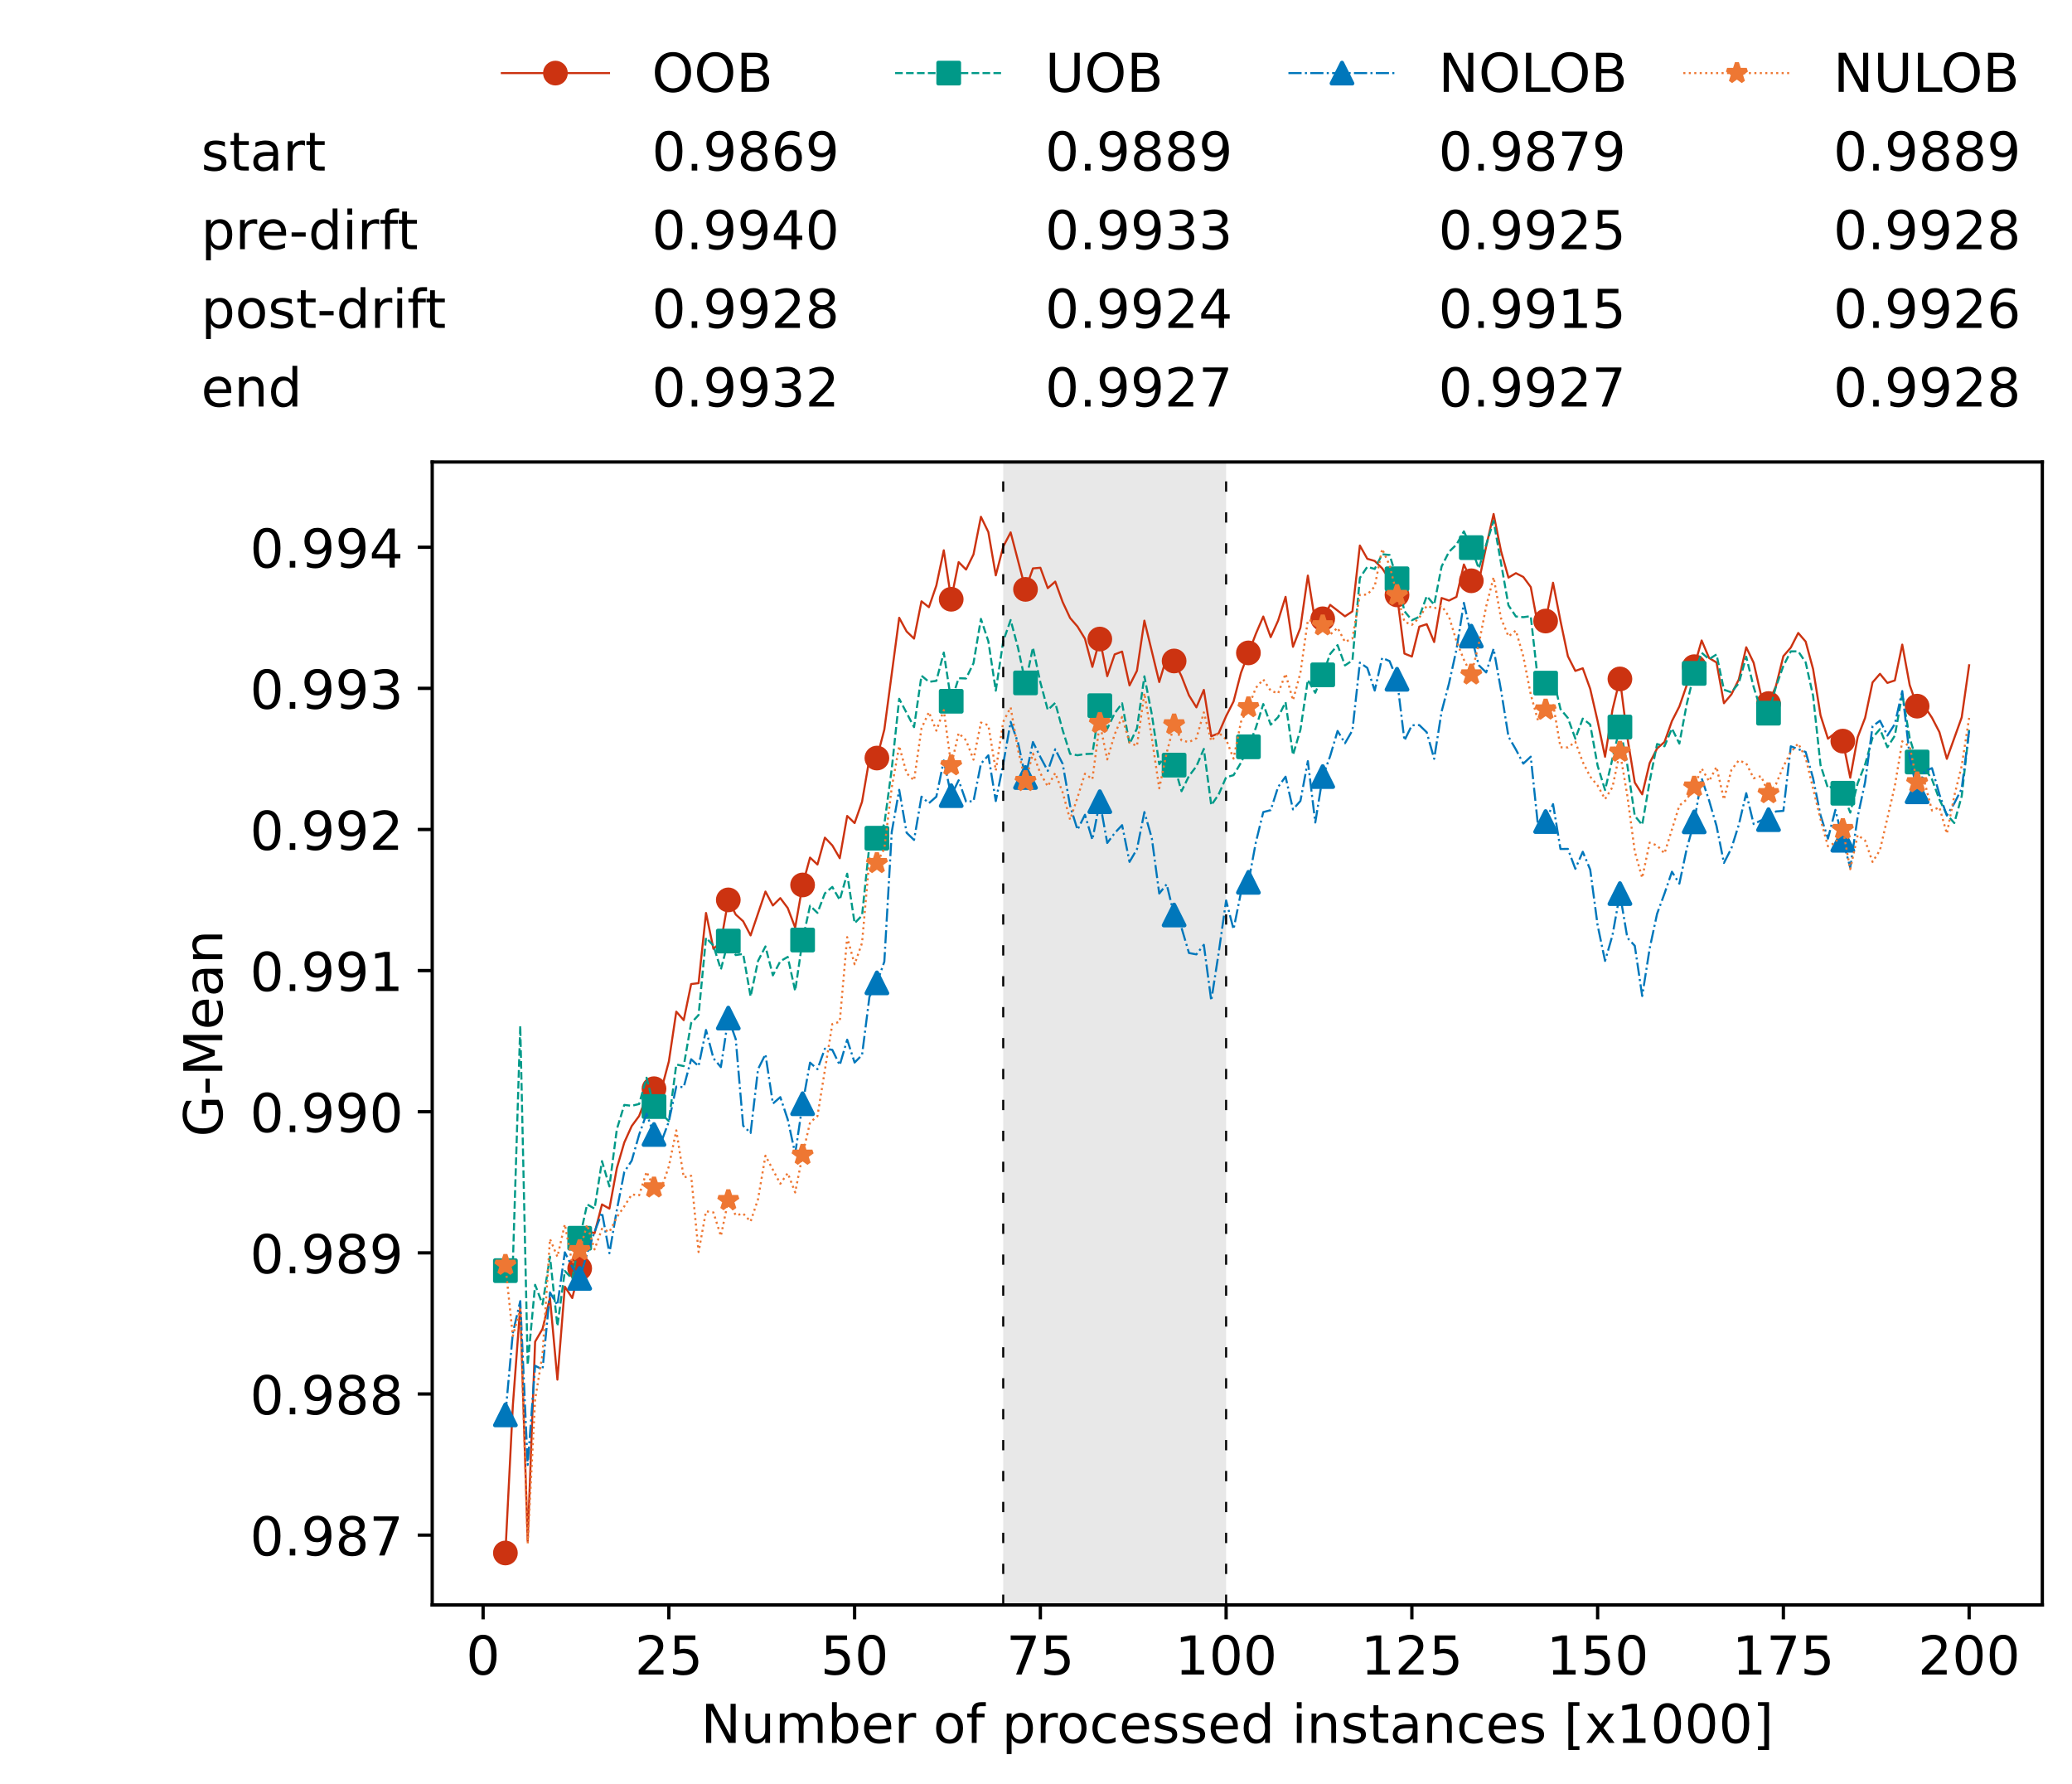 <?xml version="1.0" encoding="utf-8" standalone="no"?>
<!DOCTYPE svg PUBLIC "-//W3C//DTD SVG 1.1//EN"
  "http://www.w3.org/Graphics/SVG/1.1/DTD/svg11.dtd">
<!-- Created with matplotlib (https://matplotlib.org/) -->
<svg height="432.615pt" version="1.1" viewBox="0 0 502.65 432.615" width="502.65pt" xmlns="http://www.w3.org/2000/svg" xmlns:xlink="http://www.w3.org/1999/xlink">
 <defs>
  <style type="text/css">*{stroke-linecap:butt;stroke-linejoin:round;}</style>
 </defs>
 <g id="figure_1">
  <g id="patch_1">
   <path d="M 0 432.615 
L 502.65 432.615 
L 502.65 0 
L 0 0 
z
" style="fill:#ffffff;"/>
  </g>
  <g id="axes_1">
   <g id="patch_2">
    <path d="M 104.85 389.252 
L 495.45 389.252 
L 495.45 112.052 
L 104.85 112.052 
z
" style="fill:#ffffff;"/>
   </g>
   <g id="patch_3">
    <path clip-path="url(#p0fede5c619)" d="M 297.446 389.252 
L 297.446 112.052 
L 243.372 112.052 
L 243.372 389.252 
z
" style="fill:#d3d3d3;opacity:0.5;"/>
   </g>
   <g id="matplotlib.axis_1">
    <g id="xtick_1">
     <g id="line2d_1">
      <defs>
       <path d="M 0 0 
L 0 3.5 
" id="m724642af3b" style="stroke:#000000;stroke-width:0.8;"/>
      </defs>
      <g>
       <use style="stroke:#000000;stroke-width:0.8;" x="117.197" xlink:href="#m724642af3b" y="389.252"/>
      </g>
     </g>
     <g id="text_1">
      <!-- 0 -->
      <g transform="translate(113.061 406.13)scale(0.13 -0.13)">
       <defs>
        <path d="M 31.781 66.406 
Q 24.172 66.406 20.328 58.906 
Q 16.5 51.422 16.5 36.375 
Q 16.5 21.391 20.328 13.891 
Q 24.172 6.391 31.781 6.391 
Q 39.453 6.391 43.281 13.891 
Q 47.125 21.391 47.125 36.375 
Q 47.125 51.422 43.281 58.906 
Q 39.453 66.406 31.781 66.406 
z
M 31.781 74.219 
Q 44.047 74.219 50.516 64.516 
Q 56.984 54.828 56.984 36.375 
Q 56.984 17.969 50.516 8.266 
Q 44.047 -1.422 31.781 -1.422 
Q 19.531 -1.422 13.062 8.266 
Q 6.594 17.969 6.594 36.375 
Q 6.594 54.828 13.062 64.516 
Q 19.531 74.219 31.781 74.219 
z
" id="DejaVuSans-48"/>
       </defs>
       <use xlink:href="#DejaVuSans-48"/>
      </g>
     </g>
    </g>
    <g id="xtick_2">
     <g id="line2d_2">
      <g>
       <use style="stroke:#000000;stroke-width:0.8;" x="162.259" xlink:href="#m724642af3b" y="389.252"/>
      </g>
     </g>
     <g id="text_2">
      <!-- 25 -->
      <g transform="translate(153.988 406.13)scale(0.13 -0.13)">
       <defs>
        <path d="M 19.188 8.297 
L 53.609 8.297 
L 53.609 0 
L 7.328 0 
L 7.328 8.297 
Q 12.938 14.109 22.625 23.891 
Q 32.328 33.688 34.812 36.531 
Q 39.547 41.844 41.422 45.531 
Q 43.312 49.219 43.312 52.781 
Q 43.312 58.594 39.234 62.25 
Q 35.156 65.922 28.609 65.922 
Q 23.969 65.922 18.812 64.312 
Q 13.672 62.703 7.812 59.422 
L 7.812 69.391 
Q 13.766 71.781 18.938 73 
Q 24.125 74.219 28.422 74.219 
Q 39.75 74.219 46.484 68.547 
Q 53.219 62.891 53.219 53.422 
Q 53.219 48.922 51.531 44.891 
Q 49.859 40.875 45.406 35.406 
Q 44.188 33.984 37.641 27.219 
Q 31.109 20.453 19.188 8.297 
z
" id="DejaVuSans-50"/>
        <path d="M 10.797 72.906 
L 49.516 72.906 
L 49.516 64.594 
L 19.828 64.594 
L 19.828 46.734 
Q 21.969 47.469 24.109 47.828 
Q 26.266 48.188 28.422 48.188 
Q 40.625 48.188 47.75 41.5 
Q 54.891 34.812 54.891 23.391 
Q 54.891 11.625 47.562 5.094 
Q 40.234 -1.422 26.906 -1.422 
Q 22.312 -1.422 17.547 -0.641 
Q 12.797 0.141 7.719 1.703 
L 7.719 11.625 
Q 12.109 9.234 16.797 8.062 
Q 21.484 6.891 26.703 6.891 
Q 35.156 6.891 40.078 11.328 
Q 45.016 15.766 45.016 23.391 
Q 45.016 31 40.078 35.438 
Q 35.156 39.891 26.703 39.891 
Q 22.75 39.891 18.812 39.016 
Q 14.891 38.141 10.797 36.281 
z
" id="DejaVuSans-53"/>
       </defs>
       <use xlink:href="#DejaVuSans-50"/>
       <use x="63.623" xlink:href="#DejaVuSans-53"/>
      </g>
     </g>
    </g>
    <g id="xtick_3">
     <g id="line2d_3">
      <g>
       <use style="stroke:#000000;stroke-width:0.8;" x="207.322" xlink:href="#m724642af3b" y="389.252"/>
      </g>
     </g>
     <g id="text_3">
      <!-- 50 -->
      <g transform="translate(199.05 406.13)scale(0.13 -0.13)">
       <use xlink:href="#DejaVuSans-53"/>
       <use x="63.623" xlink:href="#DejaVuSans-48"/>
      </g>
     </g>
    </g>
    <g id="xtick_4">
     <g id="line2d_4">
      <g>
       <use style="stroke:#000000;stroke-width:0.8;" x="252.384" xlink:href="#m724642af3b" y="389.252"/>
      </g>
     </g>
     <g id="text_4">
      <!-- 75 -->
      <g transform="translate(244.113 406.13)scale(0.13 -0.13)">
       <defs>
        <path d="M 8.203 72.906 
L 55.078 72.906 
L 55.078 68.703 
L 28.609 0 
L 18.312 0 
L 43.219 64.594 
L 8.203 64.594 
z
" id="DejaVuSans-55"/>
       </defs>
       <use xlink:href="#DejaVuSans-55"/>
       <use x="63.623" xlink:href="#DejaVuSans-53"/>
      </g>
     </g>
    </g>
    <g id="xtick_5">
     <g id="line2d_5">
      <g>
       <use style="stroke:#000000;stroke-width:0.8;" x="297.446" xlink:href="#m724642af3b" y="389.252"/>
      </g>
     </g>
     <g id="text_5">
      <!-- 100 -->
      <g transform="translate(285.039 406.13)scale(0.13 -0.13)">
       <defs>
        <path d="M 12.406 8.297 
L 28.516 8.297 
L 28.516 63.922 
L 10.984 60.406 
L 10.984 69.391 
L 28.422 72.906 
L 38.281 72.906 
L 38.281 8.297 
L 54.391 8.297 
L 54.391 0 
L 12.406 0 
z
" id="DejaVuSans-49"/>
       </defs>
       <use xlink:href="#DejaVuSans-49"/>
       <use x="63.623" xlink:href="#DejaVuSans-48"/>
       <use x="127.246" xlink:href="#DejaVuSans-48"/>
      </g>
     </g>
    </g>
    <g id="xtick_6">
     <g id="line2d_6">
      <g>
       <use style="stroke:#000000;stroke-width:0.8;" x="342.509" xlink:href="#m724642af3b" y="389.252"/>
      </g>
     </g>
     <g id="text_6">
      <!-- 125 -->
      <g transform="translate(330.102 406.13)scale(0.13 -0.13)">
       <use xlink:href="#DejaVuSans-49"/>
       <use x="63.623" xlink:href="#DejaVuSans-50"/>
       <use x="127.246" xlink:href="#DejaVuSans-53"/>
      </g>
     </g>
    </g>
    <g id="xtick_7">
     <g id="line2d_7">
      <g>
       <use style="stroke:#000000;stroke-width:0.8;" x="387.571" xlink:href="#m724642af3b" y="389.252"/>
      </g>
     </g>
     <g id="text_7">
      <!-- 150 -->
      <g transform="translate(375.164 406.13)scale(0.13 -0.13)">
       <use xlink:href="#DejaVuSans-49"/>
       <use x="63.623" xlink:href="#DejaVuSans-53"/>
       <use x="127.246" xlink:href="#DejaVuSans-48"/>
      </g>
     </g>
    </g>
    <g id="xtick_8">
     <g id="line2d_8">
      <g>
       <use style="stroke:#000000;stroke-width:0.8;" x="432.633" xlink:href="#m724642af3b" y="389.252"/>
      </g>
     </g>
     <g id="text_8">
      <!-- 175 -->
      <g transform="translate(420.226 406.13)scale(0.13 -0.13)">
       <use xlink:href="#DejaVuSans-49"/>
       <use x="63.623" xlink:href="#DejaVuSans-55"/>
       <use x="127.246" xlink:href="#DejaVuSans-53"/>
      </g>
     </g>
    </g>
    <g id="xtick_9">
     <g id="line2d_9">
      <g>
       <use style="stroke:#000000;stroke-width:0.8;" x="477.695" xlink:href="#m724642af3b" y="389.252"/>
      </g>
     </g>
     <g id="text_9">
      <!-- 200 -->
      <g transform="translate(465.289 406.13)scale(0.13 -0.13)">
       <use xlink:href="#DejaVuSans-50"/>
       <use x="63.623" xlink:href="#DejaVuSans-48"/>
       <use x="127.246" xlink:href="#DejaVuSans-48"/>
      </g>
     </g>
    </g>
    <g id="text_10">
     <!-- Number of processed instances [x1000] -->
     <g transform="translate(170.025 422.711)scale(0.13 -0.13)">
      <defs>
       <path d="M 9.812 72.906 
L 23.094 72.906 
L 55.422 11.922 
L 55.422 72.906 
L 64.984 72.906 
L 64.984 0 
L 51.703 0 
L 19.391 60.984 
L 19.391 0 
L 9.812 0 
z
" id="DejaVuSans-78"/>
       <path d="M 8.5 21.578 
L 8.5 54.688 
L 17.484 54.688 
L 17.484 21.922 
Q 17.484 14.156 20.5 10.266 
Q 23.531 6.391 29.594 6.391 
Q 36.859 6.391 41.078 11.031 
Q 45.312 15.672 45.312 23.688 
L 45.312 54.688 
L 54.297 54.688 
L 54.297 0 
L 45.312 0 
L 45.312 8.406 
Q 42.047 3.422 37.719 1 
Q 33.406 -1.422 27.688 -1.422 
Q 18.266 -1.422 13.375 4.438 
Q 8.5 10.297 8.5 21.578 
z
M 31.109 56 
z
" id="DejaVuSans-117"/>
       <path d="M 52 44.188 
Q 55.375 50.25 60.062 53.125 
Q 64.75 56 71.094 56 
Q 79.641 56 84.281 50.016 
Q 88.922 44.047 88.922 33.016 
L 88.922 0 
L 79.891 0 
L 79.891 32.719 
Q 79.891 40.578 77.094 44.375 
Q 74.312 48.188 68.609 48.188 
Q 61.625 48.188 57.562 43.547 
Q 53.516 38.922 53.516 30.906 
L 53.516 0 
L 44.484 0 
L 44.484 32.719 
Q 44.484 40.625 41.703 44.406 
Q 38.922 48.188 33.109 48.188 
Q 26.219 48.188 22.156 43.531 
Q 18.109 38.875 18.109 30.906 
L 18.109 0 
L 9.078 0 
L 9.078 54.688 
L 18.109 54.688 
L 18.109 46.188 
Q 21.188 51.219 25.484 53.609 
Q 29.781 56 35.688 56 
Q 41.656 56 45.828 52.969 
Q 50 49.953 52 44.188 
z
" id="DejaVuSans-109"/>
       <path d="M 48.688 27.297 
Q 48.688 37.203 44.609 42.844 
Q 40.531 48.484 33.406 48.484 
Q 26.266 48.484 22.188 42.844 
Q 18.109 37.203 18.109 27.297 
Q 18.109 17.391 22.188 11.75 
Q 26.266 6.109 33.406 6.109 
Q 40.531 6.109 44.609 11.75 
Q 48.688 17.391 48.688 27.297 
z
M 18.109 46.391 
Q 20.953 51.266 25.266 53.625 
Q 29.594 56 35.594 56 
Q 45.562 56 51.781 48.094 
Q 58.016 40.188 58.016 27.297 
Q 58.016 14.406 51.781 6.484 
Q 45.562 -1.422 35.594 -1.422 
Q 29.594 -1.422 25.266 0.953 
Q 20.953 3.328 18.109 8.203 
L 18.109 0 
L 9.078 0 
L 9.078 75.984 
L 18.109 75.984 
z
" id="DejaVuSans-98"/>
       <path d="M 56.203 29.594 
L 56.203 25.203 
L 14.891 25.203 
Q 15.484 15.922 20.484 11.062 
Q 25.484 6.203 34.422 6.203 
Q 39.594 6.203 44.453 7.469 
Q 49.312 8.734 54.109 11.281 
L 54.109 2.781 
Q 49.266 0.734 44.188 -0.344 
Q 39.109 -1.422 33.891 -1.422 
Q 20.797 -1.422 13.156 6.188 
Q 5.516 13.812 5.516 26.812 
Q 5.516 40.234 12.766 48.109 
Q 20.016 56 32.328 56 
Q 43.359 56 49.781 48.891 
Q 56.203 41.797 56.203 29.594 
z
M 47.219 32.234 
Q 47.125 39.594 43.094 43.984 
Q 39.062 48.391 32.422 48.391 
Q 24.906 48.391 20.391 44.141 
Q 15.875 39.891 15.188 32.172 
z
" id="DejaVuSans-101"/>
       <path d="M 41.109 46.297 
Q 39.594 47.172 37.812 47.578 
Q 36.031 48 33.891 48 
Q 26.266 48 22.188 43.047 
Q 18.109 38.094 18.109 28.812 
L 18.109 0 
L 9.078 0 
L 9.078 54.688 
L 18.109 54.688 
L 18.109 46.188 
Q 20.953 51.172 25.484 53.578 
Q 30.031 56 36.531 56 
Q 37.453 56 38.578 55.875 
Q 39.703 55.766 41.062 55.516 
z
" id="DejaVuSans-114"/>
       <path id="DejaVuSans-32"/>
       <path d="M 30.609 48.391 
Q 23.391 48.391 19.188 42.75 
Q 14.984 37.109 14.984 27.297 
Q 14.984 17.484 19.156 11.844 
Q 23.344 6.203 30.609 6.203 
Q 37.797 6.203 41.984 11.859 
Q 46.188 17.531 46.188 27.297 
Q 46.188 37.016 41.984 42.703 
Q 37.797 48.391 30.609 48.391 
z
M 30.609 56 
Q 42.328 56 49.016 48.375 
Q 55.719 40.766 55.719 27.297 
Q 55.719 13.875 49.016 6.219 
Q 42.328 -1.422 30.609 -1.422 
Q 18.844 -1.422 12.172 6.219 
Q 5.516 13.875 5.516 27.297 
Q 5.516 40.766 12.172 48.375 
Q 18.844 56 30.609 56 
z
" id="DejaVuSans-111"/>
       <path d="M 37.109 75.984 
L 37.109 68.5 
L 28.516 68.5 
Q 23.688 68.5 21.797 66.547 
Q 19.922 64.594 19.922 59.516 
L 19.922 54.688 
L 34.719 54.688 
L 34.719 47.703 
L 19.922 47.703 
L 19.922 0 
L 10.891 0 
L 10.891 47.703 
L 2.297 47.703 
L 2.297 54.688 
L 10.891 54.688 
L 10.891 58.5 
Q 10.891 67.625 15.141 71.797 
Q 19.391 75.984 28.609 75.984 
z
" id="DejaVuSans-102"/>
       <path d="M 18.109 8.203 
L 18.109 -20.797 
L 9.078 -20.797 
L 9.078 54.688 
L 18.109 54.688 
L 18.109 46.391 
Q 20.953 51.266 25.266 53.625 
Q 29.594 56 35.594 56 
Q 45.562 56 51.781 48.094 
Q 58.016 40.188 58.016 27.297 
Q 58.016 14.406 51.781 6.484 
Q 45.562 -1.422 35.594 -1.422 
Q 29.594 -1.422 25.266 0.953 
Q 20.953 3.328 18.109 8.203 
z
M 48.688 27.297 
Q 48.688 37.203 44.609 42.844 
Q 40.531 48.484 33.406 48.484 
Q 26.266 48.484 22.188 42.844 
Q 18.109 37.203 18.109 27.297 
Q 18.109 17.391 22.188 11.75 
Q 26.266 6.109 33.406 6.109 
Q 40.531 6.109 44.609 11.75 
Q 48.688 17.391 48.688 27.297 
z
" id="DejaVuSans-112"/>
       <path d="M 48.781 52.594 
L 48.781 44.188 
Q 44.969 46.297 41.141 47.344 
Q 37.312 48.391 33.406 48.391 
Q 24.656 48.391 19.812 42.844 
Q 14.984 37.312 14.984 27.297 
Q 14.984 17.281 19.812 11.734 
Q 24.656 6.203 33.406 6.203 
Q 37.312 6.203 41.141 7.25 
Q 44.969 8.297 48.781 10.406 
L 48.781 2.094 
Q 45.016 0.344 40.984 -0.531 
Q 36.969 -1.422 32.422 -1.422 
Q 20.062 -1.422 12.781 6.344 
Q 5.516 14.109 5.516 27.297 
Q 5.516 40.672 12.859 48.328 
Q 20.219 56 33.016 56 
Q 37.156 56 41.109 55.141 
Q 45.062 54.297 48.781 52.594 
z
" id="DejaVuSans-99"/>
       <path d="M 44.281 53.078 
L 44.281 44.578 
Q 40.484 46.531 36.375 47.5 
Q 32.281 48.484 27.875 48.484 
Q 21.188 48.484 17.844 46.438 
Q 14.5 44.391 14.5 40.281 
Q 14.5 37.156 16.891 35.375 
Q 19.281 33.594 26.516 31.984 
L 29.594 31.297 
Q 39.156 29.25 43.188 25.516 
Q 47.219 21.781 47.219 15.094 
Q 47.219 7.469 41.188 3.016 
Q 35.156 -1.422 24.609 -1.422 
Q 20.219 -1.422 15.453 -0.562 
Q 10.688 0.297 5.422 2 
L 5.422 11.281 
Q 10.406 8.688 15.234 7.391 
Q 20.062 6.109 24.812 6.109 
Q 31.156 6.109 34.562 8.281 
Q 37.984 10.453 37.984 14.406 
Q 37.984 18.062 35.516 20.016 
Q 33.062 21.969 24.703 23.781 
L 21.578 24.516 
Q 13.234 26.266 9.516 29.906 
Q 5.812 33.547 5.812 39.891 
Q 5.812 47.609 11.281 51.797 
Q 16.75 56 26.812 56 
Q 31.781 56 36.172 55.266 
Q 40.578 54.547 44.281 53.078 
z
" id="DejaVuSans-115"/>
       <path d="M 45.406 46.391 
L 45.406 75.984 
L 54.391 75.984 
L 54.391 0 
L 45.406 0 
L 45.406 8.203 
Q 42.578 3.328 38.25 0.953 
Q 33.938 -1.422 27.875 -1.422 
Q 17.969 -1.422 11.734 6.484 
Q 5.516 14.406 5.516 27.297 
Q 5.516 40.188 11.734 48.094 
Q 17.969 56 27.875 56 
Q 33.938 56 38.25 53.625 
Q 42.578 51.266 45.406 46.391 
z
M 14.797 27.297 
Q 14.797 17.391 18.875 11.75 
Q 22.953 6.109 30.078 6.109 
Q 37.203 6.109 41.297 11.75 
Q 45.406 17.391 45.406 27.297 
Q 45.406 37.203 41.297 42.844 
Q 37.203 48.484 30.078 48.484 
Q 22.953 48.484 18.875 42.844 
Q 14.797 37.203 14.797 27.297 
z
" id="DejaVuSans-100"/>
       <path d="M 9.422 54.688 
L 18.406 54.688 
L 18.406 0 
L 9.422 0 
z
M 9.422 75.984 
L 18.406 75.984 
L 18.406 64.594 
L 9.422 64.594 
z
" id="DejaVuSans-105"/>
       <path d="M 54.891 33.016 
L 54.891 0 
L 45.906 0 
L 45.906 32.719 
Q 45.906 40.484 42.875 44.328 
Q 39.844 48.188 33.797 48.188 
Q 26.516 48.188 22.312 43.547 
Q 18.109 38.922 18.109 30.906 
L 18.109 0 
L 9.078 0 
L 9.078 54.688 
L 18.109 54.688 
L 18.109 46.188 
Q 21.344 51.125 25.703 53.562 
Q 30.078 56 35.797 56 
Q 45.219 56 50.047 50.172 
Q 54.891 44.344 54.891 33.016 
z
" id="DejaVuSans-110"/>
       <path d="M 18.312 70.219 
L 18.312 54.688 
L 36.812 54.688 
L 36.812 47.703 
L 18.312 47.703 
L 18.312 18.016 
Q 18.312 11.328 20.141 9.422 
Q 21.969 7.516 27.594 7.516 
L 36.812 7.516 
L 36.812 0 
L 27.594 0 
Q 17.188 0 13.234 3.875 
Q 9.281 7.766 9.281 18.016 
L 9.281 47.703 
L 2.688 47.703 
L 2.688 54.688 
L 9.281 54.688 
L 9.281 70.219 
z
" id="DejaVuSans-116"/>
       <path d="M 34.281 27.484 
Q 23.391 27.484 19.188 25 
Q 14.984 22.516 14.984 16.5 
Q 14.984 11.719 18.141 8.906 
Q 21.297 6.109 26.703 6.109 
Q 34.188 6.109 38.703 11.406 
Q 43.219 16.703 43.219 25.484 
L 43.219 27.484 
z
M 52.203 31.203 
L 52.203 0 
L 43.219 0 
L 43.219 8.297 
Q 40.141 3.328 35.547 0.953 
Q 30.953 -1.422 24.312 -1.422 
Q 15.922 -1.422 10.953 3.297 
Q 6 8.016 6 15.922 
Q 6 25.141 12.172 29.828 
Q 18.359 34.516 30.609 34.516 
L 43.219 34.516 
L 43.219 35.406 
Q 43.219 41.609 39.141 45 
Q 35.062 48.391 27.688 48.391 
Q 23 48.391 18.547 47.266 
Q 14.109 46.141 10.016 43.891 
L 10.016 52.203 
Q 14.938 54.109 19.578 55.047 
Q 24.219 56 28.609 56 
Q 40.484 56 46.344 49.844 
Q 52.203 43.703 52.203 31.203 
z
" id="DejaVuSans-97"/>
       <path d="M 8.594 75.984 
L 29.297 75.984 
L 29.297 69 
L 17.578 69 
L 17.578 -6.203 
L 29.297 -6.203 
L 29.297 -13.188 
L 8.594 -13.188 
z
" id="DejaVuSans-91"/>
       <path d="M 54.891 54.688 
L 35.109 28.078 
L 55.906 0 
L 45.312 0 
L 29.391 21.484 
L 13.484 0 
L 2.875 0 
L 24.125 28.609 
L 4.688 54.688 
L 15.281 54.688 
L 29.781 35.203 
L 44.281 54.688 
z
" id="DejaVuSans-120"/>
       <path d="M 30.422 75.984 
L 30.422 -13.188 
L 9.719 -13.188 
L 9.719 -6.203 
L 21.391 -6.203 
L 21.391 69 
L 9.719 69 
L 9.719 75.984 
z
" id="DejaVuSans-93"/>
      </defs>
      <use xlink:href="#DejaVuSans-78"/>
      <use x="74.805" xlink:href="#DejaVuSans-117"/>
      <use x="138.184" xlink:href="#DejaVuSans-109"/>
      <use x="235.596" xlink:href="#DejaVuSans-98"/>
      <use x="299.072" xlink:href="#DejaVuSans-101"/>
      <use x="360.596" xlink:href="#DejaVuSans-114"/>
      <use x="401.709" xlink:href="#DejaVuSans-32"/>
      <use x="433.496" xlink:href="#DejaVuSans-111"/>
      <use x="494.678" xlink:href="#DejaVuSans-102"/>
      <use x="529.883" xlink:href="#DejaVuSans-32"/>
      <use x="561.67" xlink:href="#DejaVuSans-112"/>
      <use x="625.146" xlink:href="#DejaVuSans-114"/>
      <use x="664.01" xlink:href="#DejaVuSans-111"/>
      <use x="725.191" xlink:href="#DejaVuSans-99"/>
      <use x="780.172" xlink:href="#DejaVuSans-101"/>
      <use x="841.695" xlink:href="#DejaVuSans-115"/>
      <use x="893.795" xlink:href="#DejaVuSans-115"/>
      <use x="945.895" xlink:href="#DejaVuSans-101"/>
      <use x="1007.418" xlink:href="#DejaVuSans-100"/>
      <use x="1070.895" xlink:href="#DejaVuSans-32"/>
      <use x="1102.682" xlink:href="#DejaVuSans-105"/>
      <use x="1130.465" xlink:href="#DejaVuSans-110"/>
      <use x="1193.844" xlink:href="#DejaVuSans-115"/>
      <use x="1245.943" xlink:href="#DejaVuSans-116"/>
      <use x="1285.152" xlink:href="#DejaVuSans-97"/>
      <use x="1346.432" xlink:href="#DejaVuSans-110"/>
      <use x="1409.811" xlink:href="#DejaVuSans-99"/>
      <use x="1464.791" xlink:href="#DejaVuSans-101"/>
      <use x="1526.314" xlink:href="#DejaVuSans-115"/>
      <use x="1578.414" xlink:href="#DejaVuSans-32"/>
      <use x="1610.201" xlink:href="#DejaVuSans-91"/>
      <use x="1649.215" xlink:href="#DejaVuSans-120"/>
      <use x="1708.395" xlink:href="#DejaVuSans-49"/>
      <use x="1772.018" xlink:href="#DejaVuSans-48"/>
      <use x="1835.641" xlink:href="#DejaVuSans-48"/>
      <use x="1899.264" xlink:href="#DejaVuSans-48"/>
      <use x="1962.887" xlink:href="#DejaVuSans-93"/>
     </g>
    </g>
   </g>
   <g id="matplotlib.axis_2">
    <g id="ytick_1">
     <g id="line2d_10">
      <defs>
       <path d="M 0 0 
L -3.5 0 
" id="m6d7bb5c525" style="stroke:#000000;stroke-width:0.8;"/>
      </defs>
      <g>
       <use style="stroke:#000000;stroke-width:0.8;" x="104.85" xlink:href="#m6d7bb5c525" y="372.315"/>
      </g>
     </g>
     <g id="text_11">
      <!-- 0.987 -->
      <g transform="translate(60.633 377.254)scale(0.13 -0.13)">
       <defs>
        <path d="M 10.688 12.406 
L 21 12.406 
L 21 0 
L 10.688 0 
z
" id="DejaVuSans-46"/>
        <path d="M 10.984 1.516 
L 10.984 10.5 
Q 14.703 8.734 18.5 7.812 
Q 22.312 6.891 25.984 6.891 
Q 35.75 6.891 40.891 13.453 
Q 46.047 20.016 46.781 33.406 
Q 43.953 29.203 39.594 26.953 
Q 35.25 24.703 29.984 24.703 
Q 19.047 24.703 12.672 31.312 
Q 6.297 37.938 6.297 49.422 
Q 6.297 60.641 12.938 67.422 
Q 19.578 74.219 30.609 74.219 
Q 43.266 74.219 49.922 64.516 
Q 56.594 54.828 56.594 36.375 
Q 56.594 19.141 48.406 8.859 
Q 40.234 -1.422 26.422 -1.422 
Q 22.703 -1.422 18.891 -0.688 
Q 15.094 0.047 10.984 1.516 
z
M 30.609 32.422 
Q 37.25 32.422 41.125 36.953 
Q 45.016 41.5 45.016 49.422 
Q 45.016 57.281 41.125 61.844 
Q 37.25 66.406 30.609 66.406 
Q 23.969 66.406 20.094 61.844 
Q 16.219 57.281 16.219 49.422 
Q 16.219 41.5 20.094 36.953 
Q 23.969 32.422 30.609 32.422 
z
" id="DejaVuSans-57"/>
        <path d="M 31.781 34.625 
Q 24.75 34.625 20.719 30.859 
Q 16.703 27.094 16.703 20.516 
Q 16.703 13.922 20.719 10.156 
Q 24.75 6.391 31.781 6.391 
Q 38.812 6.391 42.859 10.172 
Q 46.922 13.969 46.922 20.516 
Q 46.922 27.094 42.891 30.859 
Q 38.875 34.625 31.781 34.625 
z
M 21.922 38.812 
Q 15.578 40.375 12.031 44.719 
Q 8.5 49.078 8.5 55.328 
Q 8.5 64.062 14.719 69.141 
Q 20.953 74.219 31.781 74.219 
Q 42.672 74.219 48.875 69.141 
Q 55.078 64.062 55.078 55.328 
Q 55.078 49.078 51.531 44.719 
Q 48 40.375 41.703 38.812 
Q 48.828 37.156 52.797 32.312 
Q 56.781 27.484 56.781 20.516 
Q 56.781 9.906 50.312 4.234 
Q 43.844 -1.422 31.781 -1.422 
Q 19.734 -1.422 13.25 4.234 
Q 6.781 9.906 6.781 20.516 
Q 6.781 27.484 10.781 32.312 
Q 14.797 37.156 21.922 38.812 
z
M 18.312 54.391 
Q 18.312 48.734 21.844 45.562 
Q 25.391 42.391 31.781 42.391 
Q 38.141 42.391 41.719 45.562 
Q 45.312 48.734 45.312 54.391 
Q 45.312 60.062 41.719 63.234 
Q 38.141 66.406 31.781 66.406 
Q 25.391 66.406 21.844 63.234 
Q 18.312 60.062 18.312 54.391 
z
" id="DejaVuSans-56"/>
       </defs>
       <use xlink:href="#DejaVuSans-48"/>
       <use x="63.623" xlink:href="#DejaVuSans-46"/>
       <use x="95.41" xlink:href="#DejaVuSans-57"/>
       <use x="159.033" xlink:href="#DejaVuSans-56"/>
       <use x="222.656" xlink:href="#DejaVuSans-55"/>
      </g>
     </g>
    </g>
    <g id="ytick_2">
     <g id="line2d_11">
      <g>
       <use style="stroke:#000000;stroke-width:0.8;" x="104.85" xlink:href="#m6d7bb5c525" y="338.087"/>
      </g>
     </g>
     <g id="text_12">
      <!-- 0.988 -->
      <g transform="translate(60.633 343.026)scale(0.13 -0.13)">
       <use xlink:href="#DejaVuSans-48"/>
       <use x="63.623" xlink:href="#DejaVuSans-46"/>
       <use x="95.41" xlink:href="#DejaVuSans-57"/>
       <use x="159.033" xlink:href="#DejaVuSans-56"/>
       <use x="222.656" xlink:href="#DejaVuSans-56"/>
      </g>
     </g>
    </g>
    <g id="ytick_3">
     <g id="line2d_12">
      <g>
       <use style="stroke:#000000;stroke-width:0.8;" x="104.85" xlink:href="#m6d7bb5c525" y="303.86"/>
      </g>
     </g>
     <g id="text_13">
      <!-- 0.989 -->
      <g transform="translate(60.633 308.799)scale(0.13 -0.13)">
       <use xlink:href="#DejaVuSans-48"/>
       <use x="63.623" xlink:href="#DejaVuSans-46"/>
       <use x="95.41" xlink:href="#DejaVuSans-57"/>
       <use x="159.033" xlink:href="#DejaVuSans-56"/>
       <use x="222.656" xlink:href="#DejaVuSans-57"/>
      </g>
     </g>
    </g>
    <g id="ytick_4">
     <g id="line2d_13">
      <g>
       <use style="stroke:#000000;stroke-width:0.8;" x="104.85" xlink:href="#m6d7bb5c525" y="269.632"/>
      </g>
     </g>
     <g id="text_14">
      <!-- 0.990 -->
      <g transform="translate(60.633 274.571)scale(0.13 -0.13)">
       <use xlink:href="#DejaVuSans-48"/>
       <use x="63.623" xlink:href="#DejaVuSans-46"/>
       <use x="95.41" xlink:href="#DejaVuSans-57"/>
       <use x="159.033" xlink:href="#DejaVuSans-57"/>
       <use x="222.656" xlink:href="#DejaVuSans-48"/>
      </g>
     </g>
    </g>
    <g id="ytick_5">
     <g id="line2d_14">
      <g>
       <use style="stroke:#000000;stroke-width:0.8;" x="104.85" xlink:href="#m6d7bb5c525" y="235.405"/>
      </g>
     </g>
     <g id="text_15">
      <!-- 0.991 -->
      <g transform="translate(60.633 240.344)scale(0.13 -0.13)">
       <use xlink:href="#DejaVuSans-48"/>
       <use x="63.623" xlink:href="#DejaVuSans-46"/>
       <use x="95.41" xlink:href="#DejaVuSans-57"/>
       <use x="159.033" xlink:href="#DejaVuSans-57"/>
       <use x="222.656" xlink:href="#DejaVuSans-49"/>
      </g>
     </g>
    </g>
    <g id="ytick_6">
     <g id="line2d_15">
      <g>
       <use style="stroke:#000000;stroke-width:0.8;" x="104.85" xlink:href="#m6d7bb5c525" y="201.177"/>
      </g>
     </g>
     <g id="text_16">
      <!-- 0.992 -->
      <g transform="translate(60.633 206.116)scale(0.13 -0.13)">
       <use xlink:href="#DejaVuSans-48"/>
       <use x="63.623" xlink:href="#DejaVuSans-46"/>
       <use x="95.41" xlink:href="#DejaVuSans-57"/>
       <use x="159.033" xlink:href="#DejaVuSans-57"/>
       <use x="222.656" xlink:href="#DejaVuSans-50"/>
      </g>
     </g>
    </g>
    <g id="ytick_7">
     <g id="line2d_16">
      <g>
       <use style="stroke:#000000;stroke-width:0.8;" x="104.85" xlink:href="#m6d7bb5c525" y="166.95"/>
      </g>
     </g>
     <g id="text_17">
      <!-- 0.993 -->
      <g transform="translate(60.633 171.889)scale(0.13 -0.13)">
       <defs>
        <path d="M 40.578 39.312 
Q 47.656 37.797 51.625 33 
Q 55.609 28.219 55.609 21.188 
Q 55.609 10.406 48.188 4.484 
Q 40.766 -1.422 27.094 -1.422 
Q 22.516 -1.422 17.656 -0.516 
Q 12.797 0.391 7.625 2.203 
L 7.625 11.719 
Q 11.719 9.328 16.594 8.109 
Q 21.484 6.891 26.812 6.891 
Q 36.078 6.891 40.938 10.547 
Q 45.797 14.203 45.797 21.188 
Q 45.797 27.641 41.281 31.266 
Q 36.766 34.906 28.719 34.906 
L 20.219 34.906 
L 20.219 43.016 
L 29.109 43.016 
Q 36.375 43.016 40.234 45.922 
Q 44.094 48.828 44.094 54.297 
Q 44.094 59.906 40.109 62.906 
Q 36.141 65.922 28.719 65.922 
Q 24.656 65.922 20.016 65.031 
Q 15.375 64.156 9.812 62.312 
L 9.812 71.094 
Q 15.438 72.656 20.344 73.438 
Q 25.25 74.219 29.594 74.219 
Q 40.828 74.219 47.359 69.109 
Q 53.906 64.016 53.906 55.328 
Q 53.906 49.266 50.438 45.094 
Q 46.969 40.922 40.578 39.312 
z
" id="DejaVuSans-51"/>
       </defs>
       <use xlink:href="#DejaVuSans-48"/>
       <use x="63.623" xlink:href="#DejaVuSans-46"/>
       <use x="95.41" xlink:href="#DejaVuSans-57"/>
       <use x="159.033" xlink:href="#DejaVuSans-57"/>
       <use x="222.656" xlink:href="#DejaVuSans-51"/>
      </g>
     </g>
    </g>
    <g id="ytick_8">
     <g id="line2d_17">
      <g>
       <use style="stroke:#000000;stroke-width:0.8;" x="104.85" xlink:href="#m6d7bb5c525" y="132.723"/>
      </g>
     </g>
     <g id="text_18">
      <!-- 0.994 -->
      <g transform="translate(60.633 137.662)scale(0.13 -0.13)">
       <defs>
        <path d="M 37.797 64.312 
L 12.891 25.391 
L 37.797 25.391 
z
M 35.203 72.906 
L 47.609 72.906 
L 47.609 25.391 
L 58.016 25.391 
L 58.016 17.188 
L 47.609 17.188 
L 47.609 0 
L 37.797 0 
L 37.797 17.188 
L 4.891 17.188 
L 4.891 26.703 
z
" id="DejaVuSans-52"/>
       </defs>
       <use xlink:href="#DejaVuSans-48"/>
       <use x="63.623" xlink:href="#DejaVuSans-46"/>
       <use x="95.41" xlink:href="#DejaVuSans-57"/>
       <use x="159.033" xlink:href="#DejaVuSans-57"/>
       <use x="222.656" xlink:href="#DejaVuSans-52"/>
      </g>
     </g>
    </g>
    <g id="text_19">
     <!-- G-Mean -->
     <g transform="translate(53.93 275.744)rotate(-90)scale(0.13 -0.13)">
      <defs>
       <path d="M 59.516 10.406 
L 59.516 29.984 
L 43.406 29.984 
L 43.406 38.094 
L 69.281 38.094 
L 69.281 6.781 
Q 63.578 2.734 56.688 0.656 
Q 49.812 -1.422 42 -1.422 
Q 24.906 -1.422 15.25 8.562 
Q 5.609 18.562 5.609 36.375 
Q 5.609 54.25 15.25 64.234 
Q 24.906 74.219 42 74.219 
Q 49.125 74.219 55.547 72.453 
Q 61.969 70.703 67.391 67.281 
L 67.391 56.781 
Q 61.922 61.422 55.766 63.766 
Q 49.609 66.109 42.828 66.109 
Q 29.438 66.109 22.719 58.641 
Q 16.016 51.172 16.016 36.375 
Q 16.016 21.625 22.719 14.156 
Q 29.438 6.688 42.828 6.688 
Q 48.047 6.688 52.141 7.594 
Q 56.25 8.5 59.516 10.406 
z
" id="DejaVuSans-71"/>
       <path d="M 4.891 31.391 
L 31.203 31.391 
L 31.203 23.391 
L 4.891 23.391 
z
" id="DejaVuSans-45"/>
       <path d="M 9.812 72.906 
L 24.516 72.906 
L 43.109 23.297 
L 61.812 72.906 
L 76.516 72.906 
L 76.516 0 
L 66.891 0 
L 66.891 64.016 
L 48.094 14.016 
L 38.188 14.016 
L 19.391 64.016 
L 19.391 0 
L 9.812 0 
z
" id="DejaVuSans-77"/>
      </defs>
      <use xlink:href="#DejaVuSans-71"/>
      <use x="77.49" xlink:href="#DejaVuSans-45"/>
      <use x="113.574" xlink:href="#DejaVuSans-77"/>
      <use x="199.854" xlink:href="#DejaVuSans-101"/>
      <use x="261.377" xlink:href="#DejaVuSans-97"/>
      <use x="322.656" xlink:href="#DejaVuSans-110"/>
     </g>
    </g>
   </g>
   <g id="line2d_18"/>
   <g id="line2d_19"/>
   <g id="line2d_20"/>
   <g id="line2d_21"/>
   <g id="line2d_22"/>
   <g id="line2d_23">
    <path clip-path="url(#p0fede5c619)" d="M 122.605 376.652 
L 124.407 340.984 
L 126.21 316.808 
L 128.012 373.753 
L 129.815 325.402 
L 131.617 322.289 
L 133.419 314.777 
L 135.222 334.609 
L 137.024 312.057 
L 138.827 314.82 
L 140.629 307.629 
L 142.432 298.554 
L 144.234 299.103 
L 146.037 292.114 
L 147.839 293.138 
L 149.642 283.307 
L 151.444 277.102 
L 153.247 273.109 
L 155.049 270.66 
L 156.852 265.916 
L 158.654 264.048 
L 160.457 264.217 
L 162.259 257.431 
L 164.062 245.359 
L 165.864 247.417 
L 167.667 238.668 
L 169.469 238.45 
L 171.272 221.423 
L 173.074 230.122 
L 174.877 228.551 
L 176.679 218.254 
L 178.482 221.803 
L 180.284 223.437 
L 182.087 226.866 
L 185.692 216.231 
L 187.494 219.609 
L 189.297 217.821 
L 191.099 220.227 
L 192.902 224.976 
L 194.704 214.633 
L 196.507 207.992 
L 198.309 209.676 
L 200.112 203.156 
L 201.914 205.04 
L 203.717 208.149 
L 205.519 197.896 
L 207.322 199.625 
L 209.124 194.458 
L 210.927 183.932 
L 212.729 183.856 
L 214.532 176.939 
L 218.137 149.831 
L 219.939 153.156 
L 221.742 154.89 
L 223.544 145.835 
L 225.347 147.263 
L 227.149 142.018 
L 228.952 133.461 
L 230.754 145.342 
L 232.557 136.33 
L 234.359 138.138 
L 236.162 134.462 
L 237.964 125.33 
L 239.767 129.045 
L 241.569 139.543 
L 243.372 132.588 
L 245.174 129.117 
L 248.779 142.943 
L 250.581 137.858 
L 252.384 137.698 
L 254.186 142.646 
L 255.989 141.058 
L 257.791 146.014 
L 259.594 149.88 
L 261.396 151.963 
L 263.199 154.903 
L 265.001 161.741 
L 266.804 154.99 
L 268.606 164.003 
L 270.409 158.713 
L 272.211 158.03 
L 274.014 166.236 
L 275.816 162.68 
L 277.619 150.524 
L 281.224 165.416 
L 283.026 159.392 
L 284.829 160.312 
L 286.631 164.026 
L 288.434 168.648 
L 290.236 171.561 
L 292.039 167.319 
L 293.841 178.576 
L 295.644 177.841 
L 297.446 173.685 
L 299.249 170.138 
L 301.051 163.167 
L 304.656 153.736 
L 306.459 149.527 
L 308.261 154.532 
L 310.064 150.511 
L 311.866 144.754 
L 313.669 156.872 
L 315.471 152.241 
L 317.274 139.599 
L 319.076 150.905 
L 320.879 150.077 
L 322.681 146.698 
L 326.286 149.479 
L 328.089 148.27 
L 329.891 132.313 
L 331.694 135.525 
L 333.496 136.053 
L 335.299 137.834 
L 337.101 140.537 
L 338.904 144.279 
L 340.706 158.514 
L 342.509 159.24 
L 344.311 151.98 
L 346.114 151.387 
L 347.916 155.715 
L 349.719 145.037 
L 351.521 145.657 
L 353.324 144.76 
L 355.126 136.908 
L 356.928 140.861 
L 358.731 141.203 
L 360.533 132.511 
L 362.336 124.652 
L 364.138 133.668 
L 365.941 140.089 
L 367.743 139.01 
L 369.546 139.935 
L 371.348 142.376 
L 373.151 152.021 
L 374.953 150.624 
L 376.756 141.333 
L 378.558 150.586 
L 380.361 159.169 
L 382.163 162.721 
L 383.966 162.083 
L 385.768 167.07 
L 387.571 174.906 
L 389.373 183.537 
L 391.176 172.115 
L 392.978 164.665 
L 394.781 178.838 
L 396.583 189.796 
L 398.386 192.655 
L 400.188 185.071 
L 401.991 181.536 
L 403.793 179.955 
L 405.596 174.884 
L 407.398 171.348 
L 409.201 166.137 
L 411.003 161.691 
L 412.806 155.332 
L 414.608 159.588 
L 416.411 160.671 
L 418.213 170.555 
L 420.016 168.42 
L 421.818 164.799 
L 423.621 156.986 
L 425.423 160.753 
L 427.226 168.649 
L 429.028 170.635 
L 430.831 166.389 
L 432.633 159.14 
L 434.436 157.055 
L 436.238 153.516 
L 438.041 155.612 
L 439.843 162.286 
L 441.646 173.501 
L 443.448 179.16 
L 445.251 177.755 
L 447.053 179.746 
L 448.856 188.624 
L 450.658 178.791 
L 452.461 174.097 
L 454.263 165.511 
L 456.066 163.429 
L 457.868 165.63 
L 459.671 165.031 
L 461.473 156.335 
L 463.276 166.163 
L 465.078 171.268 
L 466.881 171.33 
L 468.683 174.081 
L 470.485 177.559 
L 472.288 184.045 
L 475.893 173.985 
L 477.695 161.348 
L 477.695 161.348 
" style="fill:none;stroke:#cc3311;stroke-linecap:square;stroke-width:0.5;"/>
    <defs>
     <path d="M 0 2.5 
C 0.663 2.5 1.299 2.237 1.768 1.768 
C 2.237 1.299 2.5 0.663 2.5 0 
C 2.5 -0.663 2.237 -1.299 1.768 -1.768 
C 1.299 -2.237 0.663 -2.5 0 -2.5 
C -0.663 -2.5 -1.299 -2.237 -1.768 -1.768 
C -2.237 -1.299 -2.5 -0.663 -2.5 0 
C -2.5 0.663 -2.237 1.299 -1.768 1.768 
C -1.299 2.237 -0.663 2.5 0 2.5 
z
" id="m3a9152bb42" style="stroke:#cc3311;"/>
    </defs>
    <g clip-path="url(#p0fede5c619)">
     <use style="fill:#cc3311;stroke:#cc3311;" x="122.605" xlink:href="#m3a9152bb42" y="376.652"/>
     <use style="fill:#cc3311;stroke:#cc3311;" x="140.629" xlink:href="#m3a9152bb42" y="307.629"/>
     <use style="fill:#cc3311;stroke:#cc3311;" x="158.654" xlink:href="#m3a9152bb42" y="264.048"/>
     <use style="fill:#cc3311;stroke:#cc3311;" x="176.679" xlink:href="#m3a9152bb42" y="218.254"/>
     <use style="fill:#cc3311;stroke:#cc3311;" x="194.704" xlink:href="#m3a9152bb42" y="214.633"/>
     <use style="fill:#cc3311;stroke:#cc3311;" x="212.729" xlink:href="#m3a9152bb42" y="183.856"/>
     <use style="fill:#cc3311;stroke:#cc3311;" x="230.754" xlink:href="#m3a9152bb42" y="145.342"/>
     <use style="fill:#cc3311;stroke:#cc3311;" x="248.779" xlink:href="#m3a9152bb42" y="142.943"/>
     <use style="fill:#cc3311;stroke:#cc3311;" x="266.804" xlink:href="#m3a9152bb42" y="154.99"/>
     <use style="fill:#cc3311;stroke:#cc3311;" x="284.829" xlink:href="#m3a9152bb42" y="160.312"/>
     <use style="fill:#cc3311;stroke:#cc3311;" x="302.854" xlink:href="#m3a9152bb42" y="158.349"/>
     <use style="fill:#cc3311;stroke:#cc3311;" x="320.879" xlink:href="#m3a9152bb42" y="150.077"/>
     <use style="fill:#cc3311;stroke:#cc3311;" x="338.904" xlink:href="#m3a9152bb42" y="144.279"/>
     <use style="fill:#cc3311;stroke:#cc3311;" x="356.928" xlink:href="#m3a9152bb42" y="140.861"/>
     <use style="fill:#cc3311;stroke:#cc3311;" x="374.953" xlink:href="#m3a9152bb42" y="150.624"/>
     <use style="fill:#cc3311;stroke:#cc3311;" x="392.978" xlink:href="#m3a9152bb42" y="164.665"/>
     <use style="fill:#cc3311;stroke:#cc3311;" x="411.003" xlink:href="#m3a9152bb42" y="161.691"/>
     <use style="fill:#cc3311;stroke:#cc3311;" x="429.028" xlink:href="#m3a9152bb42" y="170.635"/>
     <use style="fill:#cc3311;stroke:#cc3311;" x="447.053" xlink:href="#m3a9152bb42" y="179.746"/>
     <use style="fill:#cc3311;stroke:#cc3311;" x="465.078" xlink:href="#m3a9152bb42" y="171.268"/>
    </g>
   </g>
   <g id="line2d_24"/>
   <g id="line2d_25"/>
   <g id="line2d_26"/>
   <g id="line2d_27"/>
   <g id="line2d_28">
    <path clip-path="url(#p0fede5c619)" d="M 122.605 308.175 
L 124.407 306.745 
L 126.21 248.765 
L 128.012 331.056 
L 129.815 311.607 
L 131.617 316.349 
L 133.419 304.788 
L 135.222 321.635 
L 137.024 308.254 
L 138.827 310.166 
L 140.629 300.316 
L 142.432 292.099 
L 144.234 293.144 
L 146.037 281.606 
L 147.839 287.751 
L 149.642 273.877 
L 151.444 267.983 
L 153.247 268.191 
L 155.049 267.76 
L 156.852 261.38 
L 158.654 268.376 
L 162.259 271.909 
L 164.062 258.171 
L 165.864 258.57 
L 167.667 248.11 
L 169.469 246.182 
L 171.272 227.423 
L 173.074 229.348 
L 174.877 235.115 
L 176.679 228.238 
L 178.482 231.638 
L 180.284 231.356 
L 182.087 241.692 
L 183.889 233.065 
L 185.692 229.544 
L 187.494 236.557 
L 189.297 233.128 
L 191.099 232.088 
L 192.902 240.346 
L 194.704 227.987 
L 196.507 219.672 
L 198.309 221.403 
L 200.112 216.659 
L 201.914 215.11 
L 203.717 218.264 
L 205.519 211.904 
L 207.322 223.906 
L 209.124 222.034 
L 210.927 204.875 
L 212.729 203.296 
L 214.532 199.875 
L 216.334 186.444 
L 218.137 169.48 
L 221.742 176.355 
L 223.544 163.872 
L 225.347 165.368 
L 227.149 165.131 
L 228.952 158.27 
L 230.754 170.076 
L 232.557 164.487 
L 234.359 164.553 
L 236.162 160.852 
L 237.964 150.103 
L 239.767 155.537 
L 241.569 167.506 
L 243.372 155.521 
L 245.174 150.38 
L 246.976 157.178 
L 248.779 165.627 
L 250.581 157.045 
L 252.384 165.509 
L 254.186 172.196 
L 255.989 170.472 
L 257.791 177.076 
L 259.594 182.846 
L 261.396 183.177 
L 263.199 182.884 
L 265.001 182.811 
L 266.804 171.157 
L 268.606 176.747 
L 270.409 173.003 
L 272.211 170.57 
L 274.014 180.394 
L 275.816 176.679 
L 277.619 164.027 
L 279.421 173.252 
L 281.224 185.352 
L 283.026 182.847 
L 284.829 185.564 
L 286.631 191.894 
L 288.434 188.202 
L 290.236 185.858 
L 292.039 181.637 
L 293.841 195.301 
L 295.644 192.662 
L 297.446 188.506 
L 299.249 188.003 
L 301.051 184.979 
L 302.854 181.124 
L 304.656 176.511 
L 306.459 170.757 
L 308.261 175.762 
L 310.064 173.919 
L 311.866 170.308 
L 313.669 183.117 
L 315.471 177.001 
L 317.274 164.877 
L 319.076 168.019 
L 320.879 163.671 
L 322.681 158.614 
L 324.484 156.462 
L 326.286 161.383 
L 328.089 160.174 
L 329.891 140.163 
L 331.694 137.466 
L 333.496 137.994 
L 335.299 134.426 
L 337.101 134.6 
L 338.904 140.379 
L 340.706 148.227 
L 342.509 150.433 
L 344.311 149.589 
L 346.114 144.579 
L 347.916 146.652 
L 349.719 137.389 
L 351.521 133.825 
L 353.324 132.083 
L 355.126 128.87 
L 356.928 132.823 
L 358.731 137.859 
L 362.336 126.353 
L 365.941 146.815 
L 367.743 149.517 
L 369.546 149.685 
L 371.348 149.439 
L 373.151 165.583 
L 374.953 165.68 
L 376.756 164.199 
L 378.558 171.973 
L 380.361 174.14 
L 382.163 179.15 
L 383.966 174.29 
L 385.768 175.727 
L 387.571 185.718 
L 389.373 191.61 
L 392.978 176.328 
L 394.781 185.617 
L 396.583 197.879 
L 398.386 200.054 
L 400.188 189.552 
L 401.991 180.451 
L 403.793 180.998 
L 405.596 176.685 
L 407.398 180.344 
L 409.201 170.702 
L 411.003 163.314 
L 412.806 158.316 
L 414.608 159.876 
L 416.411 158.723 
L 418.213 167.278 
L 420.016 167.911 
L 421.818 165.687 
L 423.621 159.28 
L 425.423 166.63 
L 427.226 172.377 
L 429.028 172.969 
L 430.831 166.556 
L 432.633 161.495 
L 434.436 157.98 
L 436.238 157.976 
L 438.041 160.657 
L 439.843 168.779 
L 441.646 185.562 
L 443.448 191.175 
L 445.251 190.395 
L 447.053 192.386 
L 448.856 197.086 
L 450.658 189.949 
L 452.461 185.392 
L 454.263 178.917 
L 456.066 176.834 
L 457.868 181.228 
L 459.671 178.425 
L 461.473 168.349 
L 463.276 179.018 
L 465.078 184.812 
L 466.881 186.292 
L 468.683 189.017 
L 470.485 193.925 
L 472.288 197.558 
L 474.09 199.607 
L 475.893 193.108 
L 477.695 177.035 
L 477.695 177.035 
" style="fill:none;stroke:#009988;stroke-dasharray:1.85,0.8;stroke-dashoffset:0;stroke-width:0.5;"/>
    <defs>
     <path d="M -2.5 2.5 
L 2.5 2.5 
L 2.5 -2.5 
L -2.5 -2.5 
z
" id="m8e682e2833" style="stroke:#009988;stroke-linejoin:miter;"/>
    </defs>
    <g clip-path="url(#p0fede5c619)">
     <use style="fill:#009988;stroke:#009988;stroke-linejoin:miter;" x="122.605" xlink:href="#m8e682e2833" y="308.175"/>
     <use style="fill:#009988;stroke:#009988;stroke-linejoin:miter;" x="140.629" xlink:href="#m8e682e2833" y="300.316"/>
     <use style="fill:#009988;stroke:#009988;stroke-linejoin:miter;" x="158.654" xlink:href="#m8e682e2833" y="268.376"/>
     <use style="fill:#009988;stroke:#009988;stroke-linejoin:miter;" x="176.679" xlink:href="#m8e682e2833" y="228.238"/>
     <use style="fill:#009988;stroke:#009988;stroke-linejoin:miter;" x="194.704" xlink:href="#m8e682e2833" y="227.987"/>
     <use style="fill:#009988;stroke:#009988;stroke-linejoin:miter;" x="212.729" xlink:href="#m8e682e2833" y="203.296"/>
     <use style="fill:#009988;stroke:#009988;stroke-linejoin:miter;" x="230.754" xlink:href="#m8e682e2833" y="170.076"/>
     <use style="fill:#009988;stroke:#009988;stroke-linejoin:miter;" x="248.779" xlink:href="#m8e682e2833" y="165.627"/>
     <use style="fill:#009988;stroke:#009988;stroke-linejoin:miter;" x="266.804" xlink:href="#m8e682e2833" y="171.157"/>
     <use style="fill:#009988;stroke:#009988;stroke-linejoin:miter;" x="284.829" xlink:href="#m8e682e2833" y="185.564"/>
     <use style="fill:#009988;stroke:#009988;stroke-linejoin:miter;" x="302.854" xlink:href="#m8e682e2833" y="181.124"/>
     <use style="fill:#009988;stroke:#009988;stroke-linejoin:miter;" x="320.879" xlink:href="#m8e682e2833" y="163.671"/>
     <use style="fill:#009988;stroke:#009988;stroke-linejoin:miter;" x="338.904" xlink:href="#m8e682e2833" y="140.379"/>
     <use style="fill:#009988;stroke:#009988;stroke-linejoin:miter;" x="356.928" xlink:href="#m8e682e2833" y="132.823"/>
     <use style="fill:#009988;stroke:#009988;stroke-linejoin:miter;" x="374.953" xlink:href="#m8e682e2833" y="165.68"/>
     <use style="fill:#009988;stroke:#009988;stroke-linejoin:miter;" x="392.978" xlink:href="#m8e682e2833" y="176.328"/>
     <use style="fill:#009988;stroke:#009988;stroke-linejoin:miter;" x="411.003" xlink:href="#m8e682e2833" y="163.314"/>
     <use style="fill:#009988;stroke:#009988;stroke-linejoin:miter;" x="429.028" xlink:href="#m8e682e2833" y="172.969"/>
     <use style="fill:#009988;stroke:#009988;stroke-linejoin:miter;" x="447.053" xlink:href="#m8e682e2833" y="192.386"/>
     <use style="fill:#009988;stroke:#009988;stroke-linejoin:miter;" x="465.078" xlink:href="#m8e682e2833" y="184.812"/>
    </g>
   </g>
   <g id="line2d_29"/>
   <g id="line2d_30"/>
   <g id="line2d_31"/>
   <g id="line2d_32"/>
   <g id="line2d_33">
    <path clip-path="url(#p0fede5c619)" d="M 122.605 343.158 
L 124.407 323.337 
L 126.21 315.562 
L 128.012 355.287 
L 129.815 331.24 
L 131.617 332.155 
L 133.419 313.454 
L 135.222 316.543 
L 137.024 303.728 
L 138.827 307.323 
L 140.629 310.047 
L 142.432 304.005 
L 144.234 298.772 
L 146.037 294.062 
L 147.839 303.944 
L 149.642 293.438 
L 151.444 284.254 
L 153.247 281.502 
L 155.049 275.202 
L 156.852 270.099 
L 158.654 275.15 
L 160.457 276.884 
L 162.259 271.982 
L 164.062 263.528 
L 165.864 263.678 
L 167.667 256.904 
L 169.469 258.584 
L 171.272 249.797 
L 173.074 256.668 
L 174.877 258.809 
L 176.679 246.919 
L 178.482 252.01 
L 180.284 273.023 
L 182.087 274.793 
L 183.889 259.315 
L 185.692 255.696 
L 187.494 267.67 
L 189.297 266.091 
L 191.099 271.501 
L 192.902 279.842 
L 194.704 267.692 
L 196.507 257.725 
L 198.309 259.316 
L 200.112 254.34 
L 201.914 254.626 
L 203.717 258.331 
L 205.519 252.162 
L 207.322 257.702 
L 209.124 255.868 
L 210.927 241.719 
L 212.729 238.379 
L 214.532 233.227 
L 216.334 201.746 
L 218.137 191.561 
L 219.939 201.975 
L 221.742 203.714 
L 223.544 193.219 
L 225.347 194.798 
L 227.149 193.223 
L 228.952 184.444 
L 230.754 192.971 
L 232.557 189.242 
L 234.359 194.405 
L 236.162 194.329 
L 237.964 185.231 
L 239.767 183.193 
L 241.569 194.282 
L 243.372 185.282 
L 245.174 175.074 
L 246.976 180.157 
L 248.779 188.564 
L 250.581 179.962 
L 252.384 183.606 
L 254.186 186.966 
L 255.989 181.715 
L 257.791 185.246 
L 259.594 195.433 
L 261.396 201.244 
L 263.199 197.612 
L 265.001 203.663 
L 266.804 194.438 
L 268.606 204.452 
L 270.409 202.054 
L 272.211 200.126 
L 274.014 209.035 
L 275.816 205.943 
L 277.619 196.952 
L 279.421 203.281 
L 281.224 216.71 
L 283.026 214.457 
L 284.829 221.919 
L 286.631 225.049 
L 288.434 231.133 
L 290.236 231.474 
L 292.039 229.148 
L 293.841 242.699 
L 295.644 231.073 
L 297.446 218.39 
L 299.249 225.382 
L 301.051 216.42 
L 302.854 213.994 
L 304.656 204.322 
L 306.459 196.96 
L 308.261 196.486 
L 310.064 190.848 
L 311.866 188.375 
L 313.669 196.313 
L 315.471 194.258 
L 317.274 184.605 
L 319.076 199.484 
L 320.879 188.338 
L 322.681 183.389 
L 324.484 177.278 
L 326.286 180.259 
L 328.089 177.134 
L 329.891 160.706 
L 331.694 161.985 
L 333.496 167.487 
L 335.299 159.562 
L 337.101 160.344 
L 338.904 164.745 
L 340.706 179.604 
L 342.509 175.9 
L 344.311 175.861 
L 346.114 177.605 
L 347.916 184.038 
L 349.719 172.579 
L 351.521 165.744 
L 353.324 157.546 
L 355.126 146.21 
L 356.928 154.282 
L 358.731 161.328 
L 360.533 163.089 
L 362.336 157.333 
L 364.138 167.418 
L 365.941 178.655 
L 367.743 181.784 
L 369.546 185.204 
L 371.348 183.518 
L 373.151 200.723 
L 374.953 199.252 
L 376.756 195.024 
L 378.558 205.91 
L 380.361 205.89 
L 382.163 210.72 
L 383.966 206.584 
L 385.768 210.903 
L 387.571 224.425 
L 389.373 233.057 
L 391.176 226.829 
L 392.978 216.73 
L 394.781 227.447 
L 396.583 229.378 
L 398.386 241.57 
L 400.188 230.057 
L 401.991 221.633 
L 403.793 216.716 
L 405.596 211.426 
L 407.398 214.323 
L 409.201 205.773 
L 411.003 199.328 
L 412.806 188.745 
L 414.608 194.138 
L 416.411 200.315 
L 418.213 209.296 
L 420.016 205.758 
L 421.818 200.053 
L 423.621 192.374 
L 425.423 199.865 
L 427.226 198.975 
L 429.028 198.8 
L 430.831 196.8 
L 432.633 196.663 
L 434.436 181.008 
L 438.041 182.383 
L 439.843 188.763 
L 441.646 197.742 
L 443.448 203.401 
L 445.251 196.426 
L 447.053 203.791 
L 448.856 210.436 
L 450.658 198.078 
L 452.461 189.702 
L 454.263 176.151 
L 456.066 174.799 
L 457.868 178.396 
L 459.671 175.62 
L 461.473 167.608 
L 463.276 183.443 
L 465.078 192.046 
L 466.881 187.036 
L 468.683 186.304 
L 470.485 192.655 
L 472.288 197.807 
L 474.09 194.854 
L 475.893 191.288 
L 477.695 177.305 
L 477.695 177.305 
" style="fill:none;stroke:#0077bb;stroke-dasharray:3.2,0.8,0.5,0.8;stroke-dashoffset:0;stroke-width:0.5;"/>
    <defs>
     <path d="M 0 -2.5 
L -2.5 2.5 
L 2.5 2.5 
z
" id="m574eeefea2" style="stroke:#0077bb;stroke-linejoin:miter;"/>
    </defs>
    <g clip-path="url(#p0fede5c619)">
     <use style="fill:#0077bb;stroke:#0077bb;stroke-linejoin:miter;" x="122.605" xlink:href="#m574eeefea2" y="343.158"/>
     <use style="fill:#0077bb;stroke:#0077bb;stroke-linejoin:miter;" x="140.629" xlink:href="#m574eeefea2" y="310.047"/>
     <use style="fill:#0077bb;stroke:#0077bb;stroke-linejoin:miter;" x="158.654" xlink:href="#m574eeefea2" y="275.15"/>
     <use style="fill:#0077bb;stroke:#0077bb;stroke-linejoin:miter;" x="176.679" xlink:href="#m574eeefea2" y="246.919"/>
     <use style="fill:#0077bb;stroke:#0077bb;stroke-linejoin:miter;" x="194.704" xlink:href="#m574eeefea2" y="267.692"/>
     <use style="fill:#0077bb;stroke:#0077bb;stroke-linejoin:miter;" x="212.729" xlink:href="#m574eeefea2" y="238.379"/>
     <use style="fill:#0077bb;stroke:#0077bb;stroke-linejoin:miter;" x="230.754" xlink:href="#m574eeefea2" y="192.971"/>
     <use style="fill:#0077bb;stroke:#0077bb;stroke-linejoin:miter;" x="248.779" xlink:href="#m574eeefea2" y="188.564"/>
     <use style="fill:#0077bb;stroke:#0077bb;stroke-linejoin:miter;" x="266.804" xlink:href="#m574eeefea2" y="194.438"/>
     <use style="fill:#0077bb;stroke:#0077bb;stroke-linejoin:miter;" x="284.829" xlink:href="#m574eeefea2" y="221.919"/>
     <use style="fill:#0077bb;stroke:#0077bb;stroke-linejoin:miter;" x="302.854" xlink:href="#m574eeefea2" y="213.994"/>
     <use style="fill:#0077bb;stroke:#0077bb;stroke-linejoin:miter;" x="320.879" xlink:href="#m574eeefea2" y="188.338"/>
     <use style="fill:#0077bb;stroke:#0077bb;stroke-linejoin:miter;" x="338.904" xlink:href="#m574eeefea2" y="164.745"/>
     <use style="fill:#0077bb;stroke:#0077bb;stroke-linejoin:miter;" x="356.928" xlink:href="#m574eeefea2" y="154.282"/>
     <use style="fill:#0077bb;stroke:#0077bb;stroke-linejoin:miter;" x="374.953" xlink:href="#m574eeefea2" y="199.252"/>
     <use style="fill:#0077bb;stroke:#0077bb;stroke-linejoin:miter;" x="392.978" xlink:href="#m574eeefea2" y="216.73"/>
     <use style="fill:#0077bb;stroke:#0077bb;stroke-linejoin:miter;" x="411.003" xlink:href="#m574eeefea2" y="199.328"/>
     <use style="fill:#0077bb;stroke:#0077bb;stroke-linejoin:miter;" x="429.028" xlink:href="#m574eeefea2" y="198.8"/>
     <use style="fill:#0077bb;stroke:#0077bb;stroke-linejoin:miter;" x="447.053" xlink:href="#m574eeefea2" y="203.791"/>
     <use style="fill:#0077bb;stroke:#0077bb;stroke-linejoin:miter;" x="465.078" xlink:href="#m574eeefea2" y="192.046"/>
    </g>
   </g>
   <g id="line2d_34"/>
   <g id="line2d_35"/>
   <g id="line2d_36"/>
   <g id="line2d_37"/>
   <g id="line2d_38">
    <path clip-path="url(#p0fede5c619)" d="M 122.605 306.79 
L 124.407 324.028 
L 126.21 317.592 
L 128.012 374.342 
L 129.815 339.441 
L 131.617 328.439 
L 133.419 300.489 
L 135.222 304.809 
L 137.024 296.926 
L 138.827 306.458 
L 140.629 303.238 
L 142.432 297.037 
L 144.234 303.032 
L 146.037 298.017 
L 147.839 298.805 
L 149.642 295.205 
L 151.444 292.594 
L 153.247 289.702 
L 155.049 289.899 
L 156.852 284.192 
L 158.654 288.025 
L 160.457 288.149 
L 162.259 282.901 
L 164.062 274.151 
L 165.864 285.544 
L 167.667 285.169 
L 169.469 303.662 
L 171.272 293.775 
L 173.074 294.067 
L 174.877 299.774 
L 176.679 291.1 
L 178.482 294.781 
L 180.284 294.328 
L 182.087 296.264 
L 183.889 290.863 
L 185.692 280.291 
L 189.297 287.102 
L 191.099 284.514 
L 192.902 289.208 
L 194.704 280.095 
L 196.507 272.234 
L 198.309 270.698 
L 201.914 248.361 
L 203.717 247.808 
L 205.519 227.295 
L 207.322 233.87 
L 209.124 228.698 
L 210.927 208.184 
L 212.729 209.351 
L 214.532 205.783 
L 216.334 190.972 
L 218.137 180.937 
L 219.939 187.553 
L 221.742 189.267 
L 223.544 176.659 
L 225.347 172.708 
L 227.149 177.208 
L 228.952 172.235 
L 230.754 185.639 
L 232.557 177.802 
L 234.359 179.551 
L 236.162 184.245 
L 237.964 175.243 
L 239.767 175.897 
L 241.569 186.889 
L 243.372 175.069 
L 245.174 171.559 
L 246.976 181.966 
L 248.779 189.458 
L 250.581 182.748 
L 252.384 187.565 
L 254.186 190.719 
L 255.989 187.484 
L 257.791 192.184 
L 259.594 198.798 
L 261.396 193.414 
L 263.199 187.653 
L 265.001 188.987 
L 266.804 175.377 
L 268.606 184.191 
L 270.409 178.097 
L 272.211 173.872 
L 274.014 180.099 
L 275.816 180.923 
L 277.619 168.112 
L 279.421 178.953 
L 281.224 191.189 
L 283.026 182.597 
L 284.829 175.715 
L 286.631 179.585 
L 288.434 179.985 
L 290.236 179.054 
L 292.039 172.778 
L 293.841 179.715 
L 295.644 177.683 
L 297.446 179.318 
L 299.249 183.996 
L 301.051 175.062 
L 302.854 171.553 
L 304.656 166.839 
L 306.459 164.785 
L 308.261 167.519 
L 310.064 168.172 
L 311.866 163.422 
L 313.669 169.834 
L 315.471 163.171 
L 317.274 150.409 
L 319.076 150.629 
L 320.879 151.694 
L 322.681 153.927 
L 324.484 152.249 
L 326.286 155.699 
L 328.089 154.852 
L 329.891 144.258 
L 331.694 144.211 
L 333.496 142.221 
L 335.299 133.138 
L 337.101 137.108 
L 338.904 144.335 
L 340.706 150.775 
L 342.509 151.557 
L 344.311 149.809 
L 346.114 146.927 
L 347.916 147.554 
L 349.719 146.908 
L 351.521 149.584 
L 353.324 155.502 
L 355.126 159.99 
L 356.928 163.608 
L 358.731 156.271 
L 360.533 147.079 
L 362.336 139.993 
L 364.138 149.975 
L 365.941 154.356 
L 367.743 152.929 
L 369.546 159.196 
L 371.348 168.433 
L 373.151 174.931 
L 374.953 172.11 
L 376.756 170.629 
L 378.558 181.243 
L 380.361 181.279 
L 382.163 179.922 
L 383.966 184.828 
L 385.768 188.359 
L 387.571 190.523 
L 389.373 193.813 
L 391.176 190.904 
L 392.978 182.34 
L 394.781 193.021 
L 396.583 206.544 
L 398.386 212.922 
L 400.188 204.372 
L 401.991 205.053 
L 403.793 206.981 
L 407.398 195.378 
L 409.201 193.887 
L 411.003 190.802 
L 412.806 186.375 
L 414.608 189.478 
L 416.411 185.992 
L 418.213 193.926 
L 420.016 186.756 
L 421.818 184.417 
L 423.621 185.142 
L 425.423 188.765 
L 427.226 188.238 
L 429.028 192.406 
L 430.831 190.2 
L 432.633 185.904 
L 434.436 182.414 
L 436.238 180.32 
L 438.041 183.795 
L 441.646 198.703 
L 443.448 205.249 
L 445.251 204.381 
L 447.053 201.102 
L 448.856 210.814 
L 450.658 202.519 
L 452.461 203.872 
L 454.263 209.047 
L 456.066 206.181 
L 459.671 190.628 
L 461.473 179.799 
L 463.276 181.058 
L 465.078 189.755 
L 466.881 189.669 
L 468.683 196.576 
L 470.485 195.786 
L 472.288 202.176 
L 474.09 193.053 
L 475.893 185.743 
L 477.695 174.115 
L 477.695 174.115 
" style="fill:none;stroke:#ee7733;stroke-dasharray:0.5,0.825;stroke-dashoffset:0;stroke-width:0.5;"/>
    <defs>
     <path d="M 0 -2.5 
L -0.561 -0.773 
L -2.378 -0.773 
L -0.908 0.295 
L -1.469 2.023 
L -0 0.955 
L 1.469 2.023 
L 0.908 0.295 
L 2.378 -0.773 
L 0.561 -0.773 
z
" id="mb727348243" style="stroke:#ee7733;stroke-linejoin:bevel;"/>
    </defs>
    <g clip-path="url(#p0fede5c619)">
     <use style="fill:#ee7733;stroke:#ee7733;stroke-linejoin:bevel;" x="122.605" xlink:href="#mb727348243" y="306.79"/>
     <use style="fill:#ee7733;stroke:#ee7733;stroke-linejoin:bevel;" x="140.629" xlink:href="#mb727348243" y="303.238"/>
     <use style="fill:#ee7733;stroke:#ee7733;stroke-linejoin:bevel;" x="158.654" xlink:href="#mb727348243" y="288.025"/>
     <use style="fill:#ee7733;stroke:#ee7733;stroke-linejoin:bevel;" x="176.679" xlink:href="#mb727348243" y="291.1"/>
     <use style="fill:#ee7733;stroke:#ee7733;stroke-linejoin:bevel;" x="194.704" xlink:href="#mb727348243" y="280.095"/>
     <use style="fill:#ee7733;stroke:#ee7733;stroke-linejoin:bevel;" x="212.729" xlink:href="#mb727348243" y="209.351"/>
     <use style="fill:#ee7733;stroke:#ee7733;stroke-linejoin:bevel;" x="230.754" xlink:href="#mb727348243" y="185.639"/>
     <use style="fill:#ee7733;stroke:#ee7733;stroke-linejoin:bevel;" x="248.779" xlink:href="#mb727348243" y="189.458"/>
     <use style="fill:#ee7733;stroke:#ee7733;stroke-linejoin:bevel;" x="266.804" xlink:href="#mb727348243" y="175.377"/>
     <use style="fill:#ee7733;stroke:#ee7733;stroke-linejoin:bevel;" x="284.829" xlink:href="#mb727348243" y="175.715"/>
     <use style="fill:#ee7733;stroke:#ee7733;stroke-linejoin:bevel;" x="302.854" xlink:href="#mb727348243" y="171.553"/>
     <use style="fill:#ee7733;stroke:#ee7733;stroke-linejoin:bevel;" x="320.879" xlink:href="#mb727348243" y="151.694"/>
     <use style="fill:#ee7733;stroke:#ee7733;stroke-linejoin:bevel;" x="338.904" xlink:href="#mb727348243" y="144.335"/>
     <use style="fill:#ee7733;stroke:#ee7733;stroke-linejoin:bevel;" x="356.928" xlink:href="#mb727348243" y="163.608"/>
     <use style="fill:#ee7733;stroke:#ee7733;stroke-linejoin:bevel;" x="374.953" xlink:href="#mb727348243" y="172.11"/>
     <use style="fill:#ee7733;stroke:#ee7733;stroke-linejoin:bevel;" x="392.978" xlink:href="#mb727348243" y="182.34"/>
     <use style="fill:#ee7733;stroke:#ee7733;stroke-linejoin:bevel;" x="411.003" xlink:href="#mb727348243" y="190.802"/>
     <use style="fill:#ee7733;stroke:#ee7733;stroke-linejoin:bevel;" x="429.028" xlink:href="#mb727348243" y="192.406"/>
     <use style="fill:#ee7733;stroke:#ee7733;stroke-linejoin:bevel;" x="447.053" xlink:href="#mb727348243" y="201.102"/>
     <use style="fill:#ee7733;stroke:#ee7733;stroke-linejoin:bevel;" x="465.078" xlink:href="#mb727348243" y="189.755"/>
    </g>
   </g>
   <g id="line2d_39"/>
   <g id="line2d_40"/>
   <g id="line2d_41"/>
   <g id="line2d_42"/>
   <g id="line2d_43">
    <path clip-path="url(#p0fede5c619)" d="M 243.372 389.252 
L 243.372 112.052 
" style="fill:none;stroke:#000000;stroke-dasharray:2.5,5;stroke-dashoffset:0;stroke-width:0.5;"/>
   </g>
   <g id="line2d_44">
    <path clip-path="url(#p0fede5c619)" d="M 297.446 389.252 
L 297.446 112.052 
" style="fill:none;stroke:#000000;stroke-dasharray:2.5,5;stroke-dashoffset:0;stroke-width:0.5;"/>
   </g>
   <g id="patch_4">
    <path d="M 104.85 389.252 
L 104.85 112.052 
" style="fill:none;stroke:#000000;stroke-linecap:square;stroke-linejoin:miter;stroke-width:0.8;"/>
   </g>
   <g id="patch_5">
    <path d="M 495.45 389.252 
L 495.45 112.052 
" style="fill:none;stroke:#000000;stroke-linecap:square;stroke-linejoin:miter;stroke-width:0.8;"/>
   </g>
   <g id="patch_6">
    <path d="M 104.85 389.252 
L 495.45 389.252 
" style="fill:none;stroke:#000000;stroke-linecap:square;stroke-linejoin:miter;stroke-width:0.8;"/>
   </g>
   <g id="patch_7">
    <path d="M 104.85 112.052 
L 495.45 112.052 
" style="fill:none;stroke:#000000;stroke-linecap:square;stroke-linejoin:miter;stroke-width:0.8;"/>
   </g>
   <g id="legend_1">
    <g id="line2d_45"/>
    <g id="line2d_46"/>
    <g id="text_20">
     <!--   -->
     <g transform="translate(48.8 22.278)scale(0.13 -0.13)">
      <use xlink:href="#DejaVuSans-32"/>
     </g>
    </g>
    <g id="line2d_47"/>
    <g id="line2d_48"/>
    <g id="text_21">
     <!-- start -->
     <g transform="translate(48.8 41.36)scale(0.13 -0.13)">
      <use xlink:href="#DejaVuSans-115"/>
      <use x="52.1" xlink:href="#DejaVuSans-116"/>
      <use x="91.309" xlink:href="#DejaVuSans-97"/>
      <use x="152.588" xlink:href="#DejaVuSans-114"/>
      <use x="193.701" xlink:href="#DejaVuSans-116"/>
     </g>
    </g>
    <g id="line2d_49"/>
    <g id="line2d_50"/>
    <g id="text_22">
     <!-- pre-dirft -->
     <g transform="translate(48.8 60.441)scale(0.13 -0.13)">
      <use xlink:href="#DejaVuSans-112"/>
      <use x="63.477" xlink:href="#DejaVuSans-114"/>
      <use x="102.34" xlink:href="#DejaVuSans-101"/>
      <use x="163.863" xlink:href="#DejaVuSans-45"/>
      <use x="199.947" xlink:href="#DejaVuSans-100"/>
      <use x="263.424" xlink:href="#DejaVuSans-105"/>
      <use x="291.207" xlink:href="#DejaVuSans-114"/>
      <use x="332.32" xlink:href="#DejaVuSans-102"/>
      <use x="365.775" xlink:href="#DejaVuSans-116"/>
     </g>
    </g>
    <g id="line2d_51"/>
    <g id="line2d_52"/>
    <g id="text_23">
     <!-- post-drift -->
     <g transform="translate(48.8 79.523)scale(0.13 -0.13)">
      <use xlink:href="#DejaVuSans-112"/>
      <use x="63.477" xlink:href="#DejaVuSans-111"/>
      <use x="124.658" xlink:href="#DejaVuSans-115"/>
      <use x="176.758" xlink:href="#DejaVuSans-116"/>
      <use x="215.967" xlink:href="#DejaVuSans-45"/>
      <use x="252.051" xlink:href="#DejaVuSans-100"/>
      <use x="315.527" xlink:href="#DejaVuSans-114"/>
      <use x="356.641" xlink:href="#DejaVuSans-105"/>
      <use x="384.424" xlink:href="#DejaVuSans-102"/>
      <use x="417.879" xlink:href="#DejaVuSans-116"/>
     </g>
    </g>
    <g id="line2d_53"/>
    <g id="line2d_54"/>
    <g id="text_24">
     <!-- end -->
     <g transform="translate(48.8 98.604)scale(0.13 -0.13)">
      <use xlink:href="#DejaVuSans-101"/>
      <use x="61.523" xlink:href="#DejaVuSans-110"/>
      <use x="124.902" xlink:href="#DejaVuSans-100"/>
     </g>
    </g>
    <g id="line2d_55">
     <path d="M 121.741 17.728 
L 147.741 17.728 
" style="fill:none;stroke:#cc3311;stroke-linecap:square;stroke-width:0.5;"/>
    </g>
    <g id="line2d_56">
     <g>
      <use style="fill:#cc3311;stroke:#cc3311;" x="134.741" xlink:href="#m3a9152bb42" y="17.728"/>
     </g>
    </g>
    <g id="text_25">
     <!-- OOB -->
     <g transform="translate(158.141 22.278)scale(0.13 -0.13)">
      <defs>
       <path d="M 39.406 66.219 
Q 28.656 66.219 22.328 58.203 
Q 16.016 50.203 16.016 36.375 
Q 16.016 22.609 22.328 14.594 
Q 28.656 6.594 39.406 6.594 
Q 50.141 6.594 56.422 14.594 
Q 62.703 22.609 62.703 36.375 
Q 62.703 50.203 56.422 58.203 
Q 50.141 66.219 39.406 66.219 
z
M 39.406 74.219 
Q 54.734 74.219 63.906 63.938 
Q 73.094 53.656 73.094 36.375 
Q 73.094 19.141 63.906 8.859 
Q 54.734 -1.422 39.406 -1.422 
Q 24.031 -1.422 14.812 8.828 
Q 5.609 19.094 5.609 36.375 
Q 5.609 53.656 14.812 63.938 
Q 24.031 74.219 39.406 74.219 
z
" id="DejaVuSans-79"/>
       <path d="M 19.672 34.812 
L 19.672 8.109 
L 35.5 8.109 
Q 43.453 8.109 47.281 11.406 
Q 51.125 14.703 51.125 21.484 
Q 51.125 28.328 47.281 31.562 
Q 43.453 34.812 35.5 34.812 
z
M 19.672 64.797 
L 19.672 42.828 
L 34.281 42.828 
Q 41.5 42.828 45.031 45.531 
Q 48.578 48.25 48.578 53.812 
Q 48.578 59.328 45.031 62.062 
Q 41.5 64.797 34.281 64.797 
z
M 9.812 72.906 
L 35.016 72.906 
Q 46.297 72.906 52.391 68.219 
Q 58.5 63.531 58.5 54.891 
Q 58.5 48.188 55.375 44.234 
Q 52.25 40.281 46.188 39.312 
Q 53.469 37.75 57.5 32.781 
Q 61.531 27.828 61.531 20.406 
Q 61.531 10.641 54.891 5.312 
Q 48.25 0 35.984 0 
L 9.812 0 
z
" id="DejaVuSans-66"/>
      </defs>
      <use xlink:href="#DejaVuSans-79"/>
      <use x="78.711" xlink:href="#DejaVuSans-79"/>
      <use x="157.422" xlink:href="#DejaVuSans-66"/>
     </g>
    </g>
    <g id="line2d_57"/>
    <g id="line2d_58"/>
    <g id="text_26">
     <!-- 0.9869 -->
     <g transform="translate(158.141 41.36)scale(0.13 -0.13)">
      <defs>
       <path d="M 33.016 40.375 
Q 26.375 40.375 22.484 35.828 
Q 18.609 31.297 18.609 23.391 
Q 18.609 15.531 22.484 10.953 
Q 26.375 6.391 33.016 6.391 
Q 39.656 6.391 43.531 10.953 
Q 47.406 15.531 47.406 23.391 
Q 47.406 31.297 43.531 35.828 
Q 39.656 40.375 33.016 40.375 
z
M 52.594 71.297 
L 52.594 62.312 
Q 48.875 64.062 45.094 64.984 
Q 41.312 65.922 37.594 65.922 
Q 27.828 65.922 22.672 59.328 
Q 17.531 52.734 16.797 39.406 
Q 19.672 43.656 24.016 45.922 
Q 28.375 48.188 33.594 48.188 
Q 44.578 48.188 50.953 41.516 
Q 57.328 34.859 57.328 23.391 
Q 57.328 12.156 50.688 5.359 
Q 44.047 -1.422 33.016 -1.422 
Q 20.359 -1.422 13.672 8.266 
Q 6.984 17.969 6.984 36.375 
Q 6.984 53.656 15.188 63.938 
Q 23.391 74.219 37.203 74.219 
Q 40.922 74.219 44.703 73.484 
Q 48.484 72.75 52.594 71.297 
z
" id="DejaVuSans-54"/>
      </defs>
      <use xlink:href="#DejaVuSans-48"/>
      <use x="63.623" xlink:href="#DejaVuSans-46"/>
      <use x="95.41" xlink:href="#DejaVuSans-57"/>
      <use x="159.033" xlink:href="#DejaVuSans-56"/>
      <use x="222.656" xlink:href="#DejaVuSans-54"/>
      <use x="286.279" xlink:href="#DejaVuSans-57"/>
     </g>
    </g>
    <g id="line2d_59"/>
    <g id="line2d_60"/>
    <g id="text_27">
     <!-- 0.9940 -->
     <g transform="translate(158.141 60.441)scale(0.13 -0.13)">
      <use xlink:href="#DejaVuSans-48"/>
      <use x="63.623" xlink:href="#DejaVuSans-46"/>
      <use x="95.41" xlink:href="#DejaVuSans-57"/>
      <use x="159.033" xlink:href="#DejaVuSans-57"/>
      <use x="222.656" xlink:href="#DejaVuSans-52"/>
      <use x="286.279" xlink:href="#DejaVuSans-48"/>
     </g>
    </g>
    <g id="line2d_61"/>
    <g id="line2d_62"/>
    <g id="text_28">
     <!-- 0.9928 -->
     <g transform="translate(158.141 79.523)scale(0.13 -0.13)">
      <use xlink:href="#DejaVuSans-48"/>
      <use x="63.623" xlink:href="#DejaVuSans-46"/>
      <use x="95.41" xlink:href="#DejaVuSans-57"/>
      <use x="159.033" xlink:href="#DejaVuSans-57"/>
      <use x="222.656" xlink:href="#DejaVuSans-50"/>
      <use x="286.279" xlink:href="#DejaVuSans-56"/>
     </g>
    </g>
    <g id="line2d_63"/>
    <g id="line2d_64"/>
    <g id="text_29">
     <!-- 0.9932 -->
     <g transform="translate(158.141 98.604)scale(0.13 -0.13)">
      <use xlink:href="#DejaVuSans-48"/>
      <use x="63.623" xlink:href="#DejaVuSans-46"/>
      <use x="95.41" xlink:href="#DejaVuSans-57"/>
      <use x="159.033" xlink:href="#DejaVuSans-57"/>
      <use x="222.656" xlink:href="#DejaVuSans-51"/>
      <use x="286.279" xlink:href="#DejaVuSans-50"/>
     </g>
    </g>
    <g id="line2d_65">
     <path d="M 217.149 17.728 
L 243.149 17.728 
" style="fill:none;stroke:#009988;stroke-dasharray:1.85,0.8;stroke-dashoffset:0;stroke-width:0.5;"/>
    </g>
    <g id="line2d_66">
     <g>
      <use style="fill:#009988;stroke:#009988;stroke-linejoin:miter;" x="230.149" xlink:href="#m8e682e2833" y="17.728"/>
     </g>
    </g>
    <g id="text_30">
     <!-- UOB -->
     <g transform="translate(253.549 22.278)scale(0.13 -0.13)">
      <defs>
       <path d="M 8.688 72.906 
L 18.609 72.906 
L 18.609 28.609 
Q 18.609 16.891 22.844 11.734 
Q 27.094 6.594 36.625 6.594 
Q 46.094 6.594 50.344 11.734 
Q 54.594 16.891 54.594 28.609 
L 54.594 72.906 
L 64.5 72.906 
L 64.5 27.391 
Q 64.5 13.141 57.438 5.859 
Q 50.391 -1.422 36.625 -1.422 
Q 22.797 -1.422 15.734 5.859 
Q 8.688 13.141 8.688 27.391 
z
" id="DejaVuSans-85"/>
      </defs>
      <use xlink:href="#DejaVuSans-85"/>
      <use x="73.193" xlink:href="#DejaVuSans-79"/>
      <use x="151.904" xlink:href="#DejaVuSans-66"/>
     </g>
    </g>
    <g id="line2d_67"/>
    <g id="line2d_68"/>
    <g id="text_31">
     <!-- 0.9889 -->
     <g transform="translate(253.549 41.36)scale(0.13 -0.13)">
      <use xlink:href="#DejaVuSans-48"/>
      <use x="63.623" xlink:href="#DejaVuSans-46"/>
      <use x="95.41" xlink:href="#DejaVuSans-57"/>
      <use x="159.033" xlink:href="#DejaVuSans-56"/>
      <use x="222.656" xlink:href="#DejaVuSans-56"/>
      <use x="286.279" xlink:href="#DejaVuSans-57"/>
     </g>
    </g>
    <g id="line2d_69"/>
    <g id="line2d_70"/>
    <g id="text_32">
     <!-- 0.9933 -->
     <g transform="translate(253.549 60.441)scale(0.13 -0.13)">
      <use xlink:href="#DejaVuSans-48"/>
      <use x="63.623" xlink:href="#DejaVuSans-46"/>
      <use x="95.41" xlink:href="#DejaVuSans-57"/>
      <use x="159.033" xlink:href="#DejaVuSans-57"/>
      <use x="222.656" xlink:href="#DejaVuSans-51"/>
      <use x="286.279" xlink:href="#DejaVuSans-51"/>
     </g>
    </g>
    <g id="line2d_71"/>
    <g id="line2d_72"/>
    <g id="text_33">
     <!-- 0.9924 -->
     <g transform="translate(253.549 79.523)scale(0.13 -0.13)">
      <use xlink:href="#DejaVuSans-48"/>
      <use x="63.623" xlink:href="#DejaVuSans-46"/>
      <use x="95.41" xlink:href="#DejaVuSans-57"/>
      <use x="159.033" xlink:href="#DejaVuSans-57"/>
      <use x="222.656" xlink:href="#DejaVuSans-50"/>
      <use x="286.279" xlink:href="#DejaVuSans-52"/>
     </g>
    </g>
    <g id="line2d_73"/>
    <g id="line2d_74"/>
    <g id="text_34">
     <!-- 0.9927 -->
     <g transform="translate(253.549 98.604)scale(0.13 -0.13)">
      <use xlink:href="#DejaVuSans-48"/>
      <use x="63.623" xlink:href="#DejaVuSans-46"/>
      <use x="95.41" xlink:href="#DejaVuSans-57"/>
      <use x="159.033" xlink:href="#DejaVuSans-57"/>
      <use x="222.656" xlink:href="#DejaVuSans-50"/>
      <use x="286.279" xlink:href="#DejaVuSans-55"/>
     </g>
    </g>
    <g id="line2d_75">
     <path d="M 312.558 17.728 
L 338.558 17.728 
" style="fill:none;stroke:#0077bb;stroke-dasharray:3.2,0.8,0.5,0.8;stroke-dashoffset:0;stroke-width:0.5;"/>
    </g>
    <g id="line2d_76">
     <g>
      <use style="fill:#0077bb;stroke:#0077bb;stroke-linejoin:miter;" x="325.558" xlink:href="#m574eeefea2" y="17.728"/>
     </g>
    </g>
    <g id="text_35">
     <!-- NOLOB -->
     <g transform="translate(348.958 22.278)scale(0.13 -0.13)">
      <defs>
       <path d="M 9.812 72.906 
L 19.672 72.906 
L 19.672 8.297 
L 55.172 8.297 
L 55.172 0 
L 9.812 0 
z
" id="DejaVuSans-76"/>
      </defs>
      <use xlink:href="#DejaVuSans-78"/>
      <use x="74.805" xlink:href="#DejaVuSans-79"/>
      <use x="153.516" xlink:href="#DejaVuSans-76"/>
      <use x="205.604" xlink:href="#DejaVuSans-79"/>
      <use x="284.314" xlink:href="#DejaVuSans-66"/>
     </g>
    </g>
    <g id="line2d_77"/>
    <g id="line2d_78"/>
    <g id="text_36">
     <!-- 0.9879 -->
     <g transform="translate(348.958 41.36)scale(0.13 -0.13)">
      <use xlink:href="#DejaVuSans-48"/>
      <use x="63.623" xlink:href="#DejaVuSans-46"/>
      <use x="95.41" xlink:href="#DejaVuSans-57"/>
      <use x="159.033" xlink:href="#DejaVuSans-56"/>
      <use x="222.656" xlink:href="#DejaVuSans-55"/>
      <use x="286.279" xlink:href="#DejaVuSans-57"/>
     </g>
    </g>
    <g id="line2d_79"/>
    <g id="line2d_80"/>
    <g id="text_37">
     <!-- 0.9925 -->
     <g transform="translate(348.958 60.441)scale(0.13 -0.13)">
      <use xlink:href="#DejaVuSans-48"/>
      <use x="63.623" xlink:href="#DejaVuSans-46"/>
      <use x="95.41" xlink:href="#DejaVuSans-57"/>
      <use x="159.033" xlink:href="#DejaVuSans-57"/>
      <use x="222.656" xlink:href="#DejaVuSans-50"/>
      <use x="286.279" xlink:href="#DejaVuSans-53"/>
     </g>
    </g>
    <g id="line2d_81"/>
    <g id="line2d_82"/>
    <g id="text_38">
     <!-- 0.9915 -->
     <g transform="translate(348.958 79.523)scale(0.13 -0.13)">
      <use xlink:href="#DejaVuSans-48"/>
      <use x="63.623" xlink:href="#DejaVuSans-46"/>
      <use x="95.41" xlink:href="#DejaVuSans-57"/>
      <use x="159.033" xlink:href="#DejaVuSans-57"/>
      <use x="222.656" xlink:href="#DejaVuSans-49"/>
      <use x="286.279" xlink:href="#DejaVuSans-53"/>
     </g>
    </g>
    <g id="line2d_83"/>
    <g id="line2d_84"/>
    <g id="text_39">
     <!-- 0.9927 -->
     <g transform="translate(348.958 98.604)scale(0.13 -0.13)">
      <use xlink:href="#DejaVuSans-48"/>
      <use x="63.623" xlink:href="#DejaVuSans-46"/>
      <use x="95.41" xlink:href="#DejaVuSans-57"/>
      <use x="159.033" xlink:href="#DejaVuSans-57"/>
      <use x="222.656" xlink:href="#DejaVuSans-50"/>
      <use x="286.279" xlink:href="#DejaVuSans-55"/>
     </g>
    </g>
    <g id="line2d_85">
     <path d="M 408.362 17.728 
L 434.362 17.728 
" style="fill:none;stroke:#ee7733;stroke-dasharray:0.5,0.825;stroke-dashoffset:0;stroke-width:0.5;"/>
    </g>
    <g id="line2d_86">
     <g>
      <use style="fill:#ee7733;stroke:#ee7733;stroke-linejoin:bevel;" x="421.362" xlink:href="#mb727348243" y="17.728"/>
     </g>
    </g>
    <g id="text_40">
     <!-- NULOB -->
     <g transform="translate(444.762 22.278)scale(0.13 -0.13)">
      <use xlink:href="#DejaVuSans-78"/>
      <use x="74.805" xlink:href="#DejaVuSans-85"/>
      <use x="147.998" xlink:href="#DejaVuSans-76"/>
      <use x="200.086" xlink:href="#DejaVuSans-79"/>
      <use x="278.797" xlink:href="#DejaVuSans-66"/>
     </g>
    </g>
    <g id="line2d_87"/>
    <g id="line2d_88"/>
    <g id="text_41">
     <!-- 0.9889 -->
     <g transform="translate(444.762 41.36)scale(0.13 -0.13)">
      <use xlink:href="#DejaVuSans-48"/>
      <use x="63.623" xlink:href="#DejaVuSans-46"/>
      <use x="95.41" xlink:href="#DejaVuSans-57"/>
      <use x="159.033" xlink:href="#DejaVuSans-56"/>
      <use x="222.656" xlink:href="#DejaVuSans-56"/>
      <use x="286.279" xlink:href="#DejaVuSans-57"/>
     </g>
    </g>
    <g id="line2d_89"/>
    <g id="line2d_90"/>
    <g id="text_42">
     <!-- 0.9928 -->
     <g transform="translate(444.762 60.441)scale(0.13 -0.13)">
      <use xlink:href="#DejaVuSans-48"/>
      <use x="63.623" xlink:href="#DejaVuSans-46"/>
      <use x="95.41" xlink:href="#DejaVuSans-57"/>
      <use x="159.033" xlink:href="#DejaVuSans-57"/>
      <use x="222.656" xlink:href="#DejaVuSans-50"/>
      <use x="286.279" xlink:href="#DejaVuSans-56"/>
     </g>
    </g>
    <g id="line2d_91"/>
    <g id="line2d_92"/>
    <g id="text_43">
     <!-- 0.9926 -->
     <g transform="translate(444.762 79.523)scale(0.13 -0.13)">
      <use xlink:href="#DejaVuSans-48"/>
      <use x="63.623" xlink:href="#DejaVuSans-46"/>
      <use x="95.41" xlink:href="#DejaVuSans-57"/>
      <use x="159.033" xlink:href="#DejaVuSans-57"/>
      <use x="222.656" xlink:href="#DejaVuSans-50"/>
      <use x="286.279" xlink:href="#DejaVuSans-54"/>
     </g>
    </g>
    <g id="line2d_93"/>
    <g id="line2d_94"/>
    <g id="text_44">
     <!-- 0.9928 -->
     <g transform="translate(444.762 98.604)scale(0.13 -0.13)">
      <use xlink:href="#DejaVuSans-48"/>
      <use x="63.623" xlink:href="#DejaVuSans-46"/>
      <use x="95.41" xlink:href="#DejaVuSans-57"/>
      <use x="159.033" xlink:href="#DejaVuSans-57"/>
      <use x="222.656" xlink:href="#DejaVuSans-50"/>
      <use x="286.279" xlink:href="#DejaVuSans-56"/>
     </g>
    </g>
   </g>
  </g>
 </g>
 <defs>
  <clipPath id="p0fede5c619">
   <rect height="277.2" width="390.6" x="104.85" y="112.052"/>
  </clipPath>
 </defs>
</svg>
